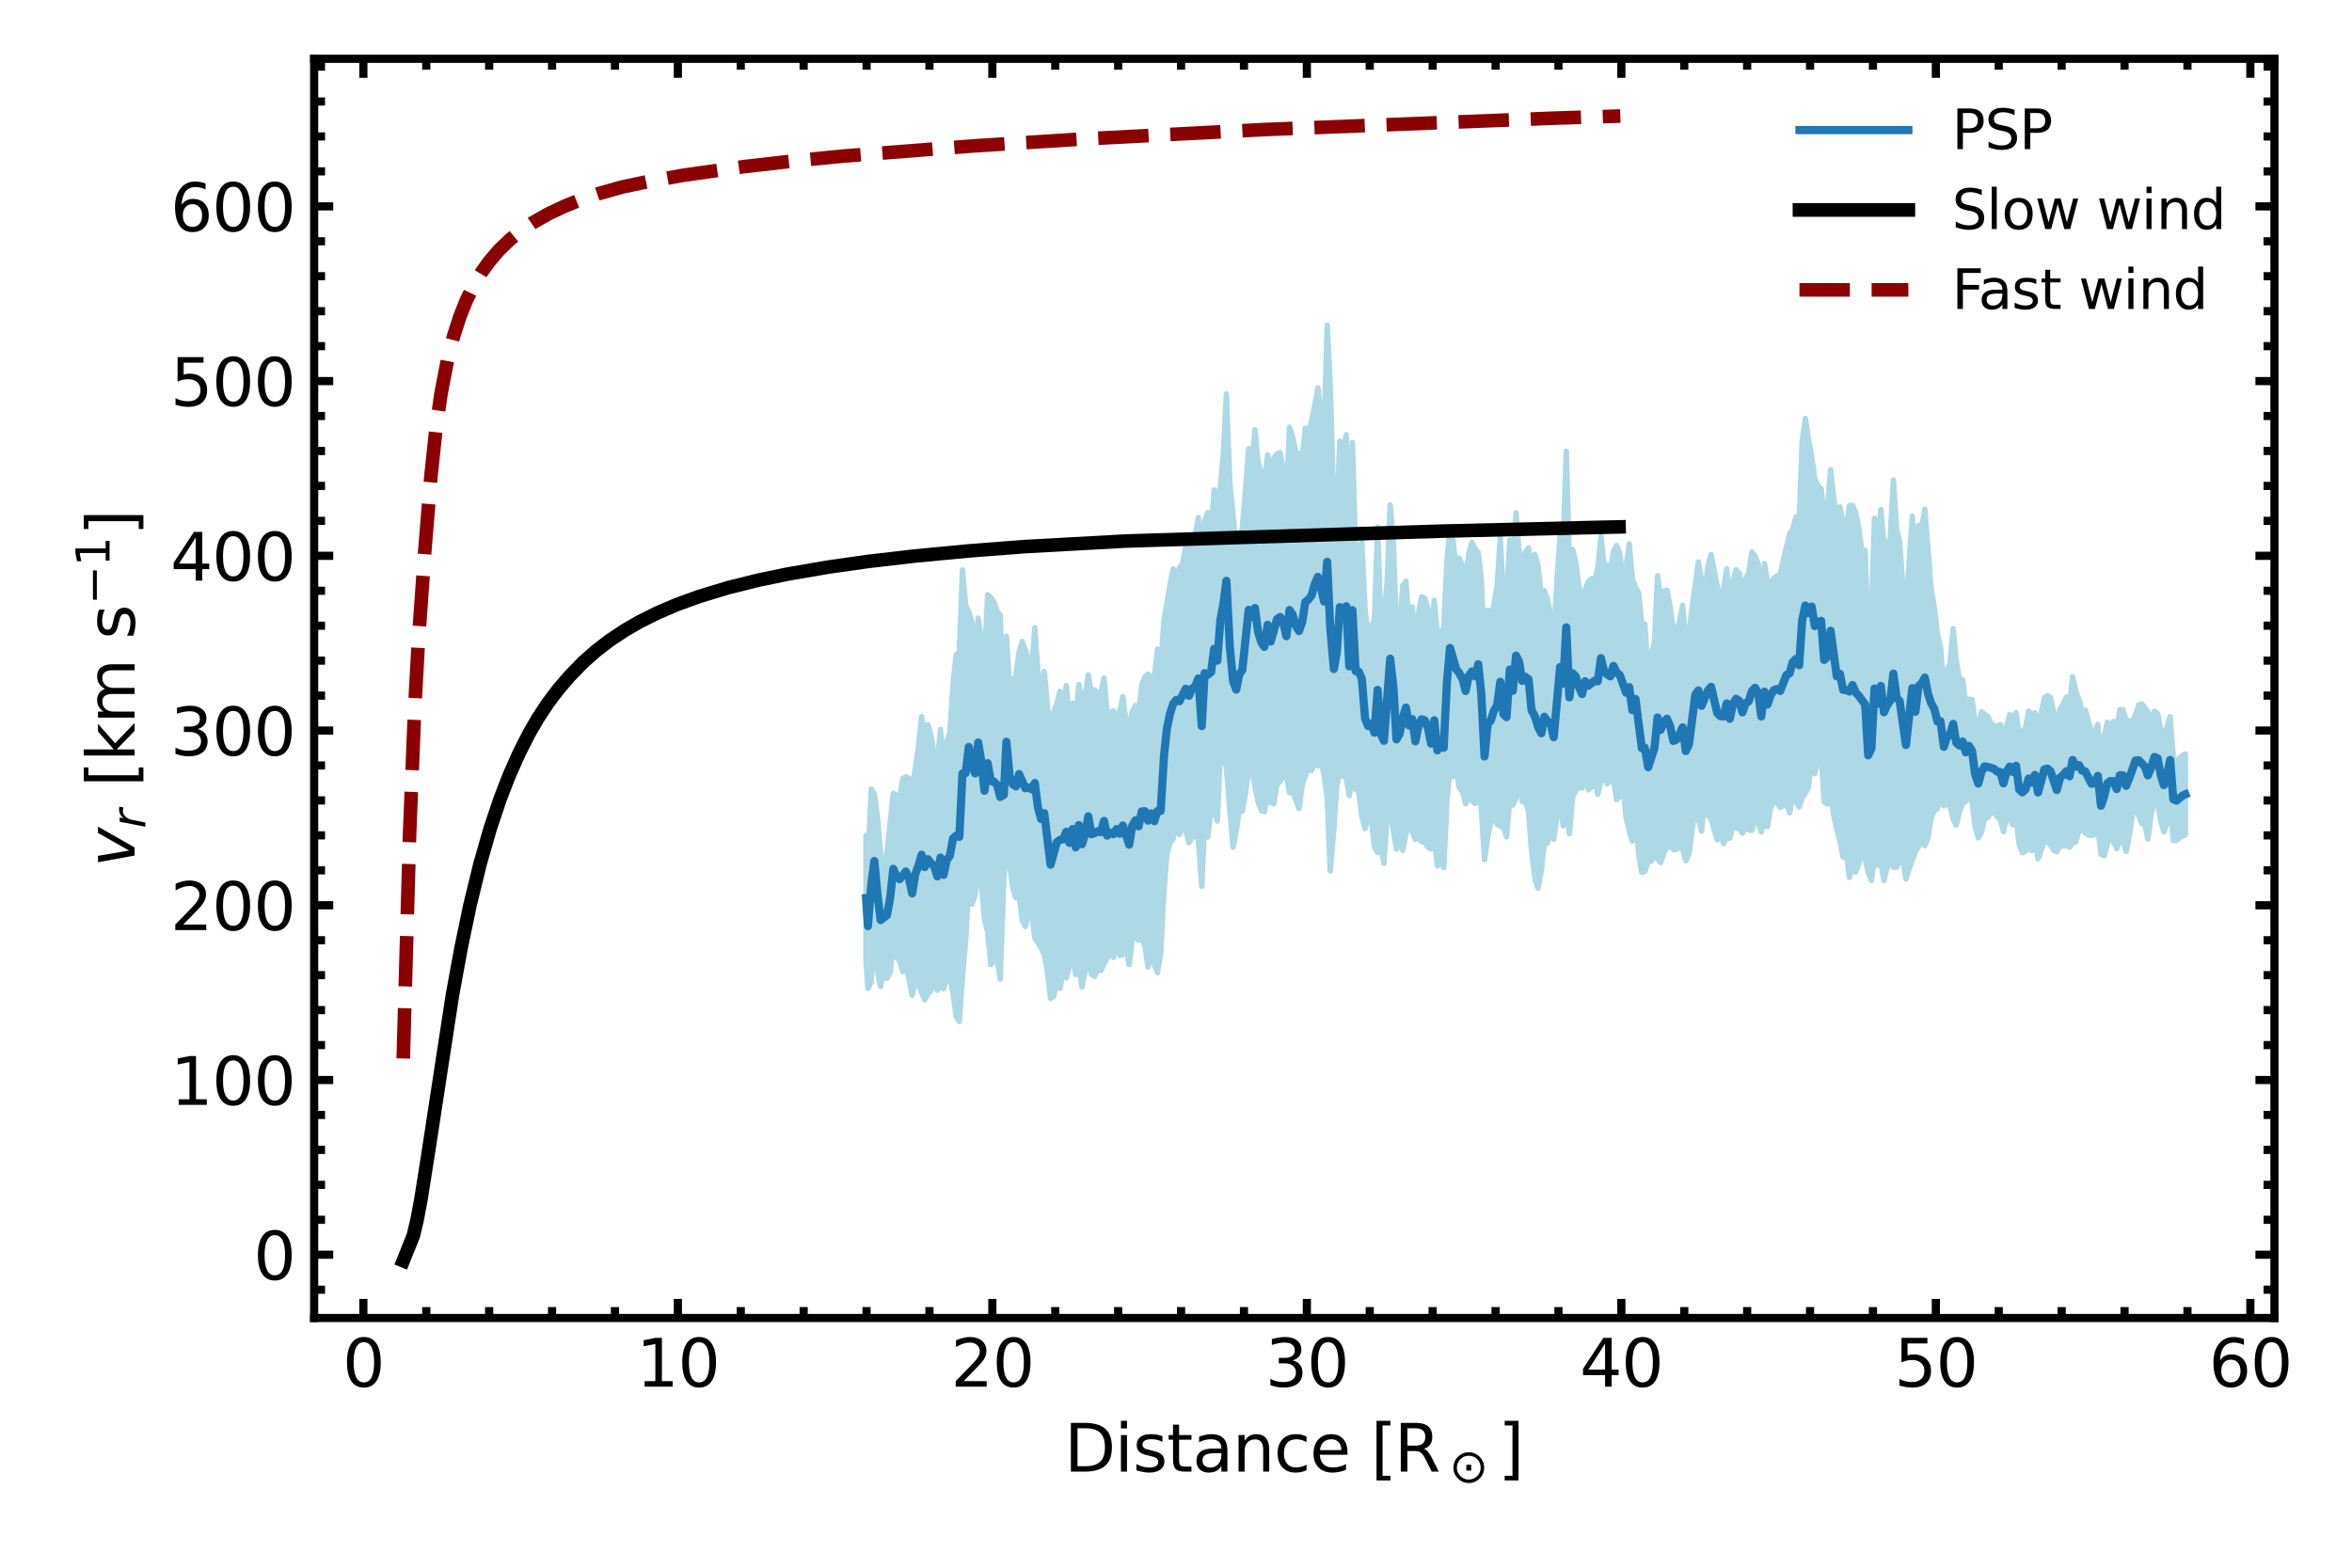 <?xml version="1.0" encoding="utf-8" standalone="no"?>
<!DOCTYPE svg PUBLIC "-//W3C//DTD SVG 1.1//EN"
  "http://www.w3.org/Graphics/SVG/1.1/DTD/svg11.dtd">
<svg xmlns:xlink="http://www.w3.org/1999/xlink" width="432pt" height="288pt" viewBox="0 0 432 288" xmlns="http://www.w3.org/2000/svg" version="1.1">
 <defs>
  <style type="text/css">*{stroke-linejoin: round; stroke-linecap: butt}</style>
 </defs>
 <g id="figure_1">
  <g id="patch_1">
   <path d="M 0 288 
L 432 288 
L 432 0 
L 0 0 
z
" style="fill: #ffffff"/>
  </g>
  <g id="axes_1">
   <g id="patch_2">
    <path d="M 57.702 242.124 
L 417.76 242.124 
L 417.76 10.8 
L 57.702 10.8 
z
" style="fill: #ffffff"/>
   </g>
   <g id="matplotlib.axis_1">
    <g id="xtick_1">
     <g id="line2d_1">
      <defs>
       <path id="m9b31984d24" d="M 0 0 
L 0 -3.5 
" style="stroke: #000000; stroke-width: 1.5"/>
      </defs>
      <g>
       <use xlink:href="#m9b31984d24" x="66.741" y="242.124" style="stroke: #000000; stroke-width: 1.5"/>
      </g>
     </g>
     <g id="line2d_2">
      <defs>
       <path id="m4f90741968" d="M 0 0 
L 0 3.5 
" style="stroke: #000000; stroke-width: 1.5"/>
      </defs>
      <g>
       <use xlink:href="#m4f90741968" x="66.741" y="10.8" style="stroke: #000000; stroke-width: 1.5"/>
      </g>
     </g>
     <g id="text_1">
      <!-- 0 -->
      <g transform="translate(62.924 254.742) scale(0.12 -0.12)">
       <defs>
        <path id="DejaVuSans-30" d="M 2034 4250 
Q 1547 4250 1301 3770 
Q 1056 3291 1056 2328 
Q 1056 1369 1301 889 
Q 1547 409 2034 409 
Q 2525 409 2770 889 
Q 3016 1369 3016 2328 
Q 3016 3291 2770 3770 
Q 2525 4250 2034 4250 
z
M 2034 4750 
Q 2819 4750 3233 4129 
Q 3647 3509 3647 2328 
Q 3647 1150 3233 529 
Q 2819 -91 2034 -91 
Q 1250 -91 836 529 
Q 422 1150 422 2328 
Q 422 3509 836 4129 
Q 1250 4750 2034 4750 
z
" transform="scale(0.016)"/>
       </defs>
       <use xlink:href="#DejaVuSans-30"/>
      </g>
     </g>
    </g>
    <g id="xtick_2">
     <g id="line2d_3">
      <g>
       <use xlink:href="#m9b31984d24" x="124.506" y="242.124" style="stroke: #000000; stroke-width: 1.5"/>
      </g>
     </g>
     <g id="line2d_4">
      <g>
       <use xlink:href="#m4f90741968" x="124.506" y="10.8" style="stroke: #000000; stroke-width: 1.5"/>
      </g>
     </g>
     <g id="text_2">
      <!-- 10 -->
      <g transform="translate(116.871 254.742) scale(0.12 -0.12)">
       <defs>
        <path id="DejaVuSans-31" d="M 794 531 
L 1825 531 
L 1825 4091 
L 703 3866 
L 703 4441 
L 1819 4666 
L 2450 4666 
L 2450 531 
L 3481 531 
L 3481 0 
L 794 0 
L 794 531 
z
" transform="scale(0.016)"/>
       </defs>
       <use xlink:href="#DejaVuSans-31"/>
       <use xlink:href="#DejaVuSans-30" x="63.623"/>
      </g>
     </g>
    </g>
    <g id="xtick_3">
     <g id="line2d_5">
      <g>
       <use xlink:href="#m9b31984d24" x="182.27" y="242.124" style="stroke: #000000; stroke-width: 1.5"/>
      </g>
     </g>
     <g id="line2d_6">
      <g>
       <use xlink:href="#m4f90741968" x="182.27" y="10.8" style="stroke: #000000; stroke-width: 1.5"/>
      </g>
     </g>
     <g id="text_3">
      <!-- 20 -->
      <g transform="translate(174.635 254.742) scale(0.12 -0.12)">
       <defs>
        <path id="DejaVuSans-32" d="M 1228 531 
L 3431 531 
L 3431 0 
L 469 0 
L 469 531 
Q 828 903 1448 1529 
Q 2069 2156 2228 2338 
Q 2531 2678 2651 2914 
Q 2772 3150 2772 3378 
Q 2772 3750 2511 3984 
Q 2250 4219 1831 4219 
Q 1534 4219 1204 4116 
Q 875 4013 500 3803 
L 500 4441 
Q 881 4594 1212 4672 
Q 1544 4750 1819 4750 
Q 2544 4750 2975 4387 
Q 3406 4025 3406 3419 
Q 3406 3131 3298 2873 
Q 3191 2616 2906 2266 
Q 2828 2175 2409 1742 
Q 1991 1309 1228 531 
z
" transform="scale(0.016)"/>
       </defs>
       <use xlink:href="#DejaVuSans-32"/>
       <use xlink:href="#DejaVuSans-30" x="63.623"/>
      </g>
     </g>
    </g>
    <g id="xtick_4">
     <g id="line2d_7">
      <g>
       <use xlink:href="#m9b31984d24" x="240.035" y="242.124" style="stroke: #000000; stroke-width: 1.5"/>
      </g>
     </g>
     <g id="line2d_8">
      <g>
       <use xlink:href="#m4f90741968" x="240.035" y="10.8" style="stroke: #000000; stroke-width: 1.5"/>
      </g>
     </g>
     <g id="text_4">
      <!-- 30 -->
      <g transform="translate(232.4 254.742) scale(0.12 -0.12)">
       <defs>
        <path id="DejaVuSans-33" d="M 2597 2516 
Q 3050 2419 3304 2112 
Q 3559 1806 3559 1356 
Q 3559 666 3084 287 
Q 2609 -91 1734 -91 
Q 1441 -91 1130 -33 
Q 819 25 488 141 
L 488 750 
Q 750 597 1062 519 
Q 1375 441 1716 441 
Q 2309 441 2620 675 
Q 2931 909 2931 1356 
Q 2931 1769 2642 2001 
Q 2353 2234 1838 2234 
L 1294 2234 
L 1294 2753 
L 1863 2753 
Q 2328 2753 2575 2939 
Q 2822 3125 2822 3475 
Q 2822 3834 2567 4026 
Q 2313 4219 1838 4219 
Q 1578 4219 1281 4162 
Q 984 4106 628 3988 
L 628 4550 
Q 988 4650 1302 4700 
Q 1616 4750 1894 4750 
Q 2613 4750 3031 4423 
Q 3450 4097 3450 3541 
Q 3450 3153 3228 2886 
Q 3006 2619 2597 2516 
z
" transform="scale(0.016)"/>
       </defs>
       <use xlink:href="#DejaVuSans-33"/>
       <use xlink:href="#DejaVuSans-30" x="63.623"/>
      </g>
     </g>
    </g>
    <g id="xtick_5">
     <g id="line2d_9">
      <g>
       <use xlink:href="#m9b31984d24" x="297.8" y="242.124" style="stroke: #000000; stroke-width: 1.5"/>
      </g>
     </g>
     <g id="line2d_10">
      <g>
       <use xlink:href="#m4f90741968" x="297.8" y="10.8" style="stroke: #000000; stroke-width: 1.5"/>
      </g>
     </g>
     <g id="text_5">
      <!-- 40 -->
      <g transform="translate(290.165 254.742) scale(0.12 -0.12)">
       <defs>
        <path id="DejaVuSans-34" d="M 2419 4116 
L 825 1625 
L 2419 1625 
L 2419 4116 
z
M 2253 4666 
L 3047 4666 
L 3047 1625 
L 3713 1625 
L 3713 1100 
L 3047 1100 
L 3047 0 
L 2419 0 
L 2419 1100 
L 313 1100 
L 313 1709 
L 2253 4666 
z
" transform="scale(0.016)"/>
       </defs>
       <use xlink:href="#DejaVuSans-34"/>
       <use xlink:href="#DejaVuSans-30" x="63.623"/>
      </g>
     </g>
    </g>
    <g id="xtick_6">
     <g id="line2d_11">
      <g>
       <use xlink:href="#m9b31984d24" x="355.564" y="242.124" style="stroke: #000000; stroke-width: 1.5"/>
      </g>
     </g>
     <g id="line2d_12">
      <g>
       <use xlink:href="#m4f90741968" x="355.564" y="10.8" style="stroke: #000000; stroke-width: 1.5"/>
      </g>
     </g>
     <g id="text_6">
      <!-- 50 -->
      <g transform="translate(347.929 254.742) scale(0.12 -0.12)">
       <defs>
        <path id="DejaVuSans-35" d="M 691 4666 
L 3169 4666 
L 3169 4134 
L 1269 4134 
L 1269 2991 
Q 1406 3038 1543 3061 
Q 1681 3084 1819 3084 
Q 2600 3084 3056 2656 
Q 3513 2228 3513 1497 
Q 3513 744 3044 326 
Q 2575 -91 1722 -91 
Q 1428 -91 1123 -41 
Q 819 9 494 109 
L 494 744 
Q 775 591 1075 516 
Q 1375 441 1709 441 
Q 2250 441 2565 725 
Q 2881 1009 2881 1497 
Q 2881 1984 2565 2268 
Q 2250 2553 1709 2553 
Q 1456 2553 1204 2497 
Q 953 2441 691 2322 
L 691 4666 
z
" transform="scale(0.016)"/>
       </defs>
       <use xlink:href="#DejaVuSans-35"/>
       <use xlink:href="#DejaVuSans-30" x="63.623"/>
      </g>
     </g>
    </g>
    <g id="xtick_7">
     <g id="line2d_13">
      <g>
       <use xlink:href="#m9b31984d24" x="413.329" y="242.124" style="stroke: #000000; stroke-width: 1.5"/>
      </g>
     </g>
     <g id="line2d_14">
      <g>
       <use xlink:href="#m4f90741968" x="413.329" y="10.8" style="stroke: #000000; stroke-width: 1.5"/>
      </g>
     </g>
     <g id="text_7">
      <!-- 60 -->
      <g transform="translate(405.694 254.742) scale(0.12 -0.12)">
       <defs>
        <path id="DejaVuSans-36" d="M 2113 2584 
Q 1688 2584 1439 2293 
Q 1191 2003 1191 1497 
Q 1191 994 1439 701 
Q 1688 409 2113 409 
Q 2538 409 2786 701 
Q 3034 994 3034 1497 
Q 3034 2003 2786 2293 
Q 2538 2584 2113 2584 
z
M 3366 4563 
L 3366 3988 
Q 3128 4100 2886 4159 
Q 2644 4219 2406 4219 
Q 1781 4219 1451 3797 
Q 1122 3375 1075 2522 
Q 1259 2794 1537 2939 
Q 1816 3084 2150 3084 
Q 2853 3084 3261 2657 
Q 3669 2231 3669 1497 
Q 3669 778 3244 343 
Q 2819 -91 2113 -91 
Q 1303 -91 875 529 
Q 447 1150 447 2328 
Q 447 3434 972 4092 
Q 1497 4750 2381 4750 
Q 2619 4750 2861 4703 
Q 3103 4656 3366 4563 
z
" transform="scale(0.016)"/>
       </defs>
       <use xlink:href="#DejaVuSans-36"/>
       <use xlink:href="#DejaVuSans-30" x="63.623"/>
      </g>
     </g>
    </g>
    <g id="xtick_8">
     <g id="line2d_15">
      <defs>
       <path id="m484b2b9a51" d="M 0 0 
L 0 -2 
" style="stroke: #000000; stroke-width: 1.5"/>
      </defs>
      <g>
       <use xlink:href="#m484b2b9a51" x="78.294" y="242.124" style="stroke: #000000; stroke-width: 1.5"/>
      </g>
     </g>
     <g id="line2d_16">
      <defs>
       <path id="m9ed31bc196" d="M 0 0 
L 0 2 
" style="stroke: #000000; stroke-width: 1.5"/>
      </defs>
      <g>
       <use xlink:href="#m9ed31bc196" x="78.294" y="10.8" style="stroke: #000000; stroke-width: 1.5"/>
      </g>
     </g>
    </g>
    <g id="xtick_9">
     <g id="line2d_17">
      <g>
       <use xlink:href="#m484b2b9a51" x="89.847" y="242.124" style="stroke: #000000; stroke-width: 1.5"/>
      </g>
     </g>
     <g id="line2d_18">
      <g>
       <use xlink:href="#m9ed31bc196" x="89.847" y="10.8" style="stroke: #000000; stroke-width: 1.5"/>
      </g>
     </g>
    </g>
    <g id="xtick_10">
     <g id="line2d_19">
      <g>
       <use xlink:href="#m484b2b9a51" x="101.4" y="242.124" style="stroke: #000000; stroke-width: 1.5"/>
      </g>
     </g>
     <g id="line2d_20">
      <g>
       <use xlink:href="#m9ed31bc196" x="101.4" y="10.8" style="stroke: #000000; stroke-width: 1.5"/>
      </g>
     </g>
    </g>
    <g id="xtick_11">
     <g id="line2d_21">
      <g>
       <use xlink:href="#m484b2b9a51" x="112.953" y="242.124" style="stroke: #000000; stroke-width: 1.5"/>
      </g>
     </g>
     <g id="line2d_22">
      <g>
       <use xlink:href="#m9ed31bc196" x="112.953" y="10.8" style="stroke: #000000; stroke-width: 1.5"/>
      </g>
     </g>
    </g>
    <g id="xtick_12">
     <g id="line2d_23">
      <g>
       <use xlink:href="#m484b2b9a51" x="136.059" y="242.124" style="stroke: #000000; stroke-width: 1.5"/>
      </g>
     </g>
     <g id="line2d_24">
      <g>
       <use xlink:href="#m9ed31bc196" x="136.059" y="10.8" style="stroke: #000000; stroke-width: 1.5"/>
      </g>
     </g>
    </g>
    <g id="xtick_13">
     <g id="line2d_25">
      <g>
       <use xlink:href="#m484b2b9a51" x="147.612" y="242.124" style="stroke: #000000; stroke-width: 1.5"/>
      </g>
     </g>
     <g id="line2d_26">
      <g>
       <use xlink:href="#m9ed31bc196" x="147.612" y="10.8" style="stroke: #000000; stroke-width: 1.5"/>
      </g>
     </g>
    </g>
    <g id="xtick_14">
     <g id="line2d_27">
      <g>
       <use xlink:href="#m484b2b9a51" x="159.165" y="242.124" style="stroke: #000000; stroke-width: 1.5"/>
      </g>
     </g>
     <g id="line2d_28">
      <g>
       <use xlink:href="#m9ed31bc196" x="159.165" y="10.8" style="stroke: #000000; stroke-width: 1.5"/>
      </g>
     </g>
    </g>
    <g id="xtick_15">
     <g id="line2d_29">
      <g>
       <use xlink:href="#m484b2b9a51" x="170.717" y="242.124" style="stroke: #000000; stroke-width: 1.5"/>
      </g>
     </g>
     <g id="line2d_30">
      <g>
       <use xlink:href="#m9ed31bc196" x="170.717" y="10.8" style="stroke: #000000; stroke-width: 1.5"/>
      </g>
     </g>
    </g>
    <g id="xtick_16">
     <g id="line2d_31">
      <g>
       <use xlink:href="#m484b2b9a51" x="193.823" y="242.124" style="stroke: #000000; stroke-width: 1.5"/>
      </g>
     </g>
     <g id="line2d_32">
      <g>
       <use xlink:href="#m9ed31bc196" x="193.823" y="10.8" style="stroke: #000000; stroke-width: 1.5"/>
      </g>
     </g>
    </g>
    <g id="xtick_17">
     <g id="line2d_33">
      <g>
       <use xlink:href="#m484b2b9a51" x="205.376" y="242.124" style="stroke: #000000; stroke-width: 1.5"/>
      </g>
     </g>
     <g id="line2d_34">
      <g>
       <use xlink:href="#m9ed31bc196" x="205.376" y="10.8" style="stroke: #000000; stroke-width: 1.5"/>
      </g>
     </g>
    </g>
    <g id="xtick_18">
     <g id="line2d_35">
      <g>
       <use xlink:href="#m484b2b9a51" x="216.929" y="242.124" style="stroke: #000000; stroke-width: 1.5"/>
      </g>
     </g>
     <g id="line2d_36">
      <g>
       <use xlink:href="#m9ed31bc196" x="216.929" y="10.8" style="stroke: #000000; stroke-width: 1.5"/>
      </g>
     </g>
    </g>
    <g id="xtick_19">
     <g id="line2d_37">
      <g>
       <use xlink:href="#m484b2b9a51" x="228.482" y="242.124" style="stroke: #000000; stroke-width: 1.5"/>
      </g>
     </g>
     <g id="line2d_38">
      <g>
       <use xlink:href="#m9ed31bc196" x="228.482" y="10.8" style="stroke: #000000; stroke-width: 1.5"/>
      </g>
     </g>
    </g>
    <g id="xtick_20">
     <g id="line2d_39">
      <g>
       <use xlink:href="#m484b2b9a51" x="251.588" y="242.124" style="stroke: #000000; stroke-width: 1.5"/>
      </g>
     </g>
     <g id="line2d_40">
      <g>
       <use xlink:href="#m9ed31bc196" x="251.588" y="10.8" style="stroke: #000000; stroke-width: 1.5"/>
      </g>
     </g>
    </g>
    <g id="xtick_21">
     <g id="line2d_41">
      <g>
       <use xlink:href="#m484b2b9a51" x="263.141" y="242.124" style="stroke: #000000; stroke-width: 1.5"/>
      </g>
     </g>
     <g id="line2d_42">
      <g>
       <use xlink:href="#m9ed31bc196" x="263.141" y="10.8" style="stroke: #000000; stroke-width: 1.5"/>
      </g>
     </g>
    </g>
    <g id="xtick_22">
     <g id="line2d_43">
      <g>
       <use xlink:href="#m484b2b9a51" x="274.694" y="242.124" style="stroke: #000000; stroke-width: 1.5"/>
      </g>
     </g>
     <g id="line2d_44">
      <g>
       <use xlink:href="#m9ed31bc196" x="274.694" y="10.8" style="stroke: #000000; stroke-width: 1.5"/>
      </g>
     </g>
    </g>
    <g id="xtick_23">
     <g id="line2d_45">
      <g>
       <use xlink:href="#m484b2b9a51" x="286.247" y="242.124" style="stroke: #000000; stroke-width: 1.5"/>
      </g>
     </g>
     <g id="line2d_46">
      <g>
       <use xlink:href="#m9ed31bc196" x="286.247" y="10.8" style="stroke: #000000; stroke-width: 1.5"/>
      </g>
     </g>
    </g>
    <g id="xtick_24">
     <g id="line2d_47">
      <g>
       <use xlink:href="#m484b2b9a51" x="309.353" y="242.124" style="stroke: #000000; stroke-width: 1.5"/>
      </g>
     </g>
     <g id="line2d_48">
      <g>
       <use xlink:href="#m9ed31bc196" x="309.353" y="10.8" style="stroke: #000000; stroke-width: 1.5"/>
      </g>
     </g>
    </g>
    <g id="xtick_25">
     <g id="line2d_49">
      <g>
       <use xlink:href="#m484b2b9a51" x="320.906" y="242.124" style="stroke: #000000; stroke-width: 1.5"/>
      </g>
     </g>
     <g id="line2d_50">
      <g>
       <use xlink:href="#m9ed31bc196" x="320.906" y="10.8" style="stroke: #000000; stroke-width: 1.5"/>
      </g>
     </g>
    </g>
    <g id="xtick_26">
     <g id="line2d_51">
      <g>
       <use xlink:href="#m484b2b9a51" x="332.459" y="242.124" style="stroke: #000000; stroke-width: 1.5"/>
      </g>
     </g>
     <g id="line2d_52">
      <g>
       <use xlink:href="#m9ed31bc196" x="332.459" y="10.8" style="stroke: #000000; stroke-width: 1.5"/>
      </g>
     </g>
    </g>
    <g id="xtick_27">
     <g id="line2d_53">
      <g>
       <use xlink:href="#m484b2b9a51" x="344.012" y="242.124" style="stroke: #000000; stroke-width: 1.5"/>
      </g>
     </g>
     <g id="line2d_54">
      <g>
       <use xlink:href="#m9ed31bc196" x="344.012" y="10.8" style="stroke: #000000; stroke-width: 1.5"/>
      </g>
     </g>
    </g>
    <g id="xtick_28">
     <g id="line2d_55">
      <g>
       <use xlink:href="#m484b2b9a51" x="367.117" y="242.124" style="stroke: #000000; stroke-width: 1.5"/>
      </g>
     </g>
     <g id="line2d_56">
      <g>
       <use xlink:href="#m9ed31bc196" x="367.117" y="10.8" style="stroke: #000000; stroke-width: 1.5"/>
      </g>
     </g>
    </g>
    <g id="xtick_29">
     <g id="line2d_57">
      <g>
       <use xlink:href="#m484b2b9a51" x="378.67" y="242.124" style="stroke: #000000; stroke-width: 1.5"/>
      </g>
     </g>
     <g id="line2d_58">
      <g>
       <use xlink:href="#m9ed31bc196" x="378.67" y="10.8" style="stroke: #000000; stroke-width: 1.5"/>
      </g>
     </g>
    </g>
    <g id="xtick_30">
     <g id="line2d_59">
      <g>
       <use xlink:href="#m484b2b9a51" x="390.223" y="242.124" style="stroke: #000000; stroke-width: 1.5"/>
      </g>
     </g>
     <g id="line2d_60">
      <g>
       <use xlink:href="#m9ed31bc196" x="390.223" y="10.8" style="stroke: #000000; stroke-width: 1.5"/>
      </g>
     </g>
    </g>
    <g id="xtick_31">
     <g id="line2d_61">
      <g>
       <use xlink:href="#m484b2b9a51" x="401.776" y="242.124" style="stroke: #000000; stroke-width: 1.5"/>
      </g>
     </g>
     <g id="line2d_62">
      <g>
       <use xlink:href="#m9ed31bc196" x="401.776" y="10.8" style="stroke: #000000; stroke-width: 1.5"/>
      </g>
     </g>
    </g>
    <g id="text_8">
     <!-- Distance [R$_\odot$] -->
     <g transform="translate(195.491 270.356) scale(0.12 -0.12)">
      <defs>
       <path id="DejaVuSans-44" d="M 1259 4147 
L 1259 519 
L 2022 519 
Q 2988 519 3436 956 
Q 3884 1394 3884 2338 
Q 3884 3275 3436 3711 
Q 2988 4147 2022 4147 
L 1259 4147 
z
M 628 4666 
L 1925 4666 
Q 3281 4666 3915 4102 
Q 4550 3538 4550 2338 
Q 4550 1131 3912 565 
Q 3275 0 1925 0 
L 628 0 
L 628 4666 
z
" transform="scale(0.016)"/>
       <path id="DejaVuSans-69" d="M 603 3500 
L 1178 3500 
L 1178 0 
L 603 0 
L 603 3500 
z
M 603 4863 
L 1178 4863 
L 1178 4134 
L 603 4134 
L 603 4863 
z
" transform="scale(0.016)"/>
       <path id="DejaVuSans-73" d="M 2834 3397 
L 2834 2853 
Q 2591 2978 2328 3040 
Q 2066 3103 1784 3103 
Q 1356 3103 1142 2972 
Q 928 2841 928 2578 
Q 928 2378 1081 2264 
Q 1234 2150 1697 2047 
L 1894 2003 
Q 2506 1872 2764 1633 
Q 3022 1394 3022 966 
Q 3022 478 2636 193 
Q 2250 -91 1575 -91 
Q 1294 -91 989 -36 
Q 684 19 347 128 
L 347 722 
Q 666 556 975 473 
Q 1284 391 1588 391 
Q 1994 391 2212 530 
Q 2431 669 2431 922 
Q 2431 1156 2273 1281 
Q 2116 1406 1581 1522 
L 1381 1569 
Q 847 1681 609 1914 
Q 372 2147 372 2553 
Q 372 3047 722 3315 
Q 1072 3584 1716 3584 
Q 2034 3584 2315 3537 
Q 2597 3491 2834 3397 
z
" transform="scale(0.016)"/>
       <path id="DejaVuSans-74" d="M 1172 4494 
L 1172 3500 
L 2356 3500 
L 2356 3053 
L 1172 3053 
L 1172 1153 
Q 1172 725 1289 603 
Q 1406 481 1766 481 
L 2356 481 
L 2356 0 
L 1766 0 
Q 1100 0 847 248 
Q 594 497 594 1153 
L 594 3053 
L 172 3053 
L 172 3500 
L 594 3500 
L 594 4494 
L 1172 4494 
z
" transform="scale(0.016)"/>
       <path id="DejaVuSans-61" d="M 2194 1759 
Q 1497 1759 1228 1600 
Q 959 1441 959 1056 
Q 959 750 1161 570 
Q 1363 391 1709 391 
Q 2188 391 2477 730 
Q 2766 1069 2766 1631 
L 2766 1759 
L 2194 1759 
z
M 3341 1997 
L 3341 0 
L 2766 0 
L 2766 531 
Q 2569 213 2275 61 
Q 1981 -91 1556 -91 
Q 1019 -91 701 211 
Q 384 513 384 1019 
Q 384 1609 779 1909 
Q 1175 2209 1959 2209 
L 2766 2209 
L 2766 2266 
Q 2766 2663 2505 2880 
Q 2244 3097 1772 3097 
Q 1472 3097 1187 3025 
Q 903 2953 641 2809 
L 641 3341 
Q 956 3463 1253 3523 
Q 1550 3584 1831 3584 
Q 2591 3584 2966 3190 
Q 3341 2797 3341 1997 
z
" transform="scale(0.016)"/>
       <path id="DejaVuSans-6e" d="M 3513 2113 
L 3513 0 
L 2938 0 
L 2938 2094 
Q 2938 2591 2744 2837 
Q 2550 3084 2163 3084 
Q 1697 3084 1428 2787 
Q 1159 2491 1159 1978 
L 1159 0 
L 581 0 
L 581 3500 
L 1159 3500 
L 1159 2956 
Q 1366 3272 1645 3428 
Q 1925 3584 2291 3584 
Q 2894 3584 3203 3211 
Q 3513 2838 3513 2113 
z
" transform="scale(0.016)"/>
       <path id="DejaVuSans-63" d="M 3122 3366 
L 3122 2828 
Q 2878 2963 2633 3030 
Q 2388 3097 2138 3097 
Q 1578 3097 1268 2742 
Q 959 2388 959 1747 
Q 959 1106 1268 751 
Q 1578 397 2138 397 
Q 2388 397 2633 464 
Q 2878 531 3122 666 
L 3122 134 
Q 2881 22 2623 -34 
Q 2366 -91 2075 -91 
Q 1284 -91 818 406 
Q 353 903 353 1747 
Q 353 2603 823 3093 
Q 1294 3584 2113 3584 
Q 2378 3584 2631 3529 
Q 2884 3475 3122 3366 
z
" transform="scale(0.016)"/>
       <path id="DejaVuSans-65" d="M 3597 1894 
L 3597 1613 
L 953 1613 
Q 991 1019 1311 708 
Q 1631 397 2203 397 
Q 2534 397 2845 478 
Q 3156 559 3463 722 
L 3463 178 
Q 3153 47 2828 -22 
Q 2503 -91 2169 -91 
Q 1331 -91 842 396 
Q 353 884 353 1716 
Q 353 2575 817 3079 
Q 1281 3584 2069 3584 
Q 2775 3584 3186 3129 
Q 3597 2675 3597 1894 
z
M 3022 2063 
Q 3016 2534 2758 2815 
Q 2500 3097 2075 3097 
Q 1594 3097 1305 2825 
Q 1016 2553 972 2059 
L 3022 2063 
z
" transform="scale(0.016)"/>
       <path id="DejaVuSans-20" transform="scale(0.016)"/>
       <path id="DejaVuSans-5b" d="M 550 4863 
L 1875 4863 
L 1875 4416 
L 1125 4416 
L 1125 -397 
L 1875 -397 
L 1875 -844 
L 550 -844 
L 550 4863 
z
" transform="scale(0.016)"/>
       <path id="DejaVuSans-52" d="M 2841 2188 
Q 3044 2119 3236 1894 
Q 3428 1669 3622 1275 
L 4263 0 
L 3584 0 
L 2988 1197 
Q 2756 1666 2539 1819 
Q 2322 1972 1947 1972 
L 1259 1972 
L 1259 0 
L 628 0 
L 628 4666 
L 2053 4666 
Q 2853 4666 3247 4331 
Q 3641 3997 3641 3322 
Q 3641 2881 3436 2590 
Q 3231 2300 2841 2188 
z
M 1259 4147 
L 1259 2491 
L 2053 2491 
Q 2509 2491 2742 2702 
Q 2975 2913 2975 3322 
Q 2975 3731 2742 3939 
Q 2509 4147 2053 4147 
L 1259 4147 
z
" transform="scale(0.016)"/>
       <path id="DejaVuSans-2299" d="M 2350 2403 
L 3013 2403 
L 3013 1609 
L 2350 1609 
L 2350 2403 
z
M 3306 3522 
Q 3016 3644 2681 3644 
Q 2347 3644 2056 3522 
Q 1769 3400 1531 3163 
Q 1291 2922 1172 2634 
Q 1053 2347 1053 2006 
Q 1053 1675 1172 1387 
Q 1291 1100 1531 859 
Q 1769 622 2056 500 
Q 2347 378 2681 378 
Q 3016 378 3306 500 
Q 3594 622 3831 859 
Q 4072 1100 4190 1387 
Q 4309 1675 4309 2006 
Q 4309 2347 4190 2634 
Q 4072 2922 3831 3163 
Q 3594 3400 3306 3522 
z
M 1878 3956 
Q 2250 4113 2681 4113 
Q 3113 4113 3484 3956 
Q 3856 3800 4163 3494 
Q 4472 3184 4625 2813 
Q 4778 2444 4778 2006 
Q 4778 1578 4625 1206 
Q 4472 838 4163 528 
Q 3856 222 3484 65 
Q 3113 -91 2681 -91 
Q 2250 -91 1878 65 
Q 1506 222 1200 528 
Q 891 838 738 1206 
Q 584 1578 584 2006 
Q 584 2444 738 2813 
Q 891 3184 1200 3494 
Q 1506 3800 1878 3956 
z
" transform="scale(0.016)"/>
       <path id="DejaVuSans-5d" d="M 1947 4863 
L 1947 -844 
L 622 -844 
L 622 -397 
L 1369 -397 
L 1369 4416 
L 622 4416 
L 622 4863 
L 1947 4863 
z
" transform="scale(0.016)"/>
      </defs>
      <use xlink:href="#DejaVuSans-44" transform="translate(0 0.016)"/>
      <use xlink:href="#DejaVuSans-69" transform="translate(77.002 0.016)"/>
      <use xlink:href="#DejaVuSans-73" transform="translate(104.785 0.016)"/>
      <use xlink:href="#DejaVuSans-74" transform="translate(156.885 0.016)"/>
      <use xlink:href="#DejaVuSans-61" transform="translate(196.094 0.016)"/>
      <use xlink:href="#DejaVuSans-6e" transform="translate(257.373 0.016)"/>
      <use xlink:href="#DejaVuSans-63" transform="translate(320.752 0.016)"/>
      <use xlink:href="#DejaVuSans-65" transform="translate(375.732 0.016)"/>
      <use xlink:href="#DejaVuSans-20" transform="translate(437.256 0.016)"/>
      <use xlink:href="#DejaVuSans-5b" transform="translate(469.043 0.016)"/>
      <use xlink:href="#DejaVuSans-52" transform="translate(504.932 0.016)"/>
      <use xlink:href="#DejaVuSans-2299" transform="translate(589.009 -16.391) scale(0.7)"/>
      <use xlink:href="#DejaVuSans-5d" transform="translate(664.033 0.016)"/>
     </g>
    </g>
   </g>
   <g id="matplotlib.axis_2">
    <g id="ytick_1">
     <g id="line2d_63">
      <defs>
       <path id="m0a1dad28d3" d="M 0 0 
L 3.5 0 
" style="stroke: #000000; stroke-width: 1.5"/>
      </defs>
      <g>
       <use xlink:href="#m0a1dad28d3" x="57.702" y="230.508" style="stroke: #000000; stroke-width: 1.5"/>
      </g>
     </g>
     <g id="line2d_64">
      <defs>
       <path id="m71ff772c30" d="M 0 0 
L -3.5 0 
" style="stroke: #000000; stroke-width: 1.5"/>
      </defs>
      <g>
       <use xlink:href="#m71ff772c30" x="417.76" y="230.508" style="stroke: #000000; stroke-width: 1.5"/>
      </g>
     </g>
     <g id="text_9">
      <!-- 0 -->
      <g transform="translate(46.567 235.067) scale(0.12 -0.12)">
       <use xlink:href="#DejaVuSans-30"/>
      </g>
     </g>
    </g>
    <g id="ytick_2">
     <g id="line2d_65">
      <g>
       <use xlink:href="#m0a1dad28d3" x="57.702" y="198.408" style="stroke: #000000; stroke-width: 1.5"/>
      </g>
     </g>
     <g id="line2d_66">
      <g>
       <use xlink:href="#m71ff772c30" x="417.76" y="198.408" style="stroke: #000000; stroke-width: 1.5"/>
      </g>
     </g>
     <g id="text_10">
      <!-- 100 -->
      <g transform="translate(31.297 202.967) scale(0.12 -0.12)">
       <use xlink:href="#DejaVuSans-31"/>
       <use xlink:href="#DejaVuSans-30" x="63.623"/>
       <use xlink:href="#DejaVuSans-30" x="127.246"/>
      </g>
     </g>
    </g>
    <g id="ytick_3">
     <g id="line2d_67">
      <g>
       <use xlink:href="#m0a1dad28d3" x="57.702" y="166.308" style="stroke: #000000; stroke-width: 1.5"/>
      </g>
     </g>
     <g id="line2d_68">
      <g>
       <use xlink:href="#m71ff772c30" x="417.76" y="166.308" style="stroke: #000000; stroke-width: 1.5"/>
      </g>
     </g>
     <g id="text_11">
      <!-- 200 -->
      <g transform="translate(31.297 170.867) scale(0.12 -0.12)">
       <use xlink:href="#DejaVuSans-32"/>
       <use xlink:href="#DejaVuSans-30" x="63.623"/>
       <use xlink:href="#DejaVuSans-30" x="127.246"/>
      </g>
     </g>
    </g>
    <g id="ytick_4">
     <g id="line2d_69">
      <g>
       <use xlink:href="#m0a1dad28d3" x="57.702" y="134.208" style="stroke: #000000; stroke-width: 1.5"/>
      </g>
     </g>
     <g id="line2d_70">
      <g>
       <use xlink:href="#m71ff772c30" x="417.76" y="134.208" style="stroke: #000000; stroke-width: 1.5"/>
      </g>
     </g>
     <g id="text_12">
      <!-- 300 -->
      <g transform="translate(31.297 138.767) scale(0.12 -0.12)">
       <use xlink:href="#DejaVuSans-33"/>
       <use xlink:href="#DejaVuSans-30" x="63.623"/>
       <use xlink:href="#DejaVuSans-30" x="127.246"/>
      </g>
     </g>
    </g>
    <g id="ytick_5">
     <g id="line2d_71">
      <g>
       <use xlink:href="#m0a1dad28d3" x="57.702" y="102.108" style="stroke: #000000; stroke-width: 1.5"/>
      </g>
     </g>
     <g id="line2d_72">
      <g>
       <use xlink:href="#m71ff772c30" x="417.76" y="102.108" style="stroke: #000000; stroke-width: 1.5"/>
      </g>
     </g>
     <g id="text_13">
      <!-- 400 -->
      <g transform="translate(31.297 106.667) scale(0.12 -0.12)">
       <use xlink:href="#DejaVuSans-34"/>
       <use xlink:href="#DejaVuSans-30" x="63.623"/>
       <use xlink:href="#DejaVuSans-30" x="127.246"/>
      </g>
     </g>
    </g>
    <g id="ytick_6">
     <g id="line2d_73">
      <g>
       <use xlink:href="#m0a1dad28d3" x="57.702" y="70.008" style="stroke: #000000; stroke-width: 1.5"/>
      </g>
     </g>
     <g id="line2d_74">
      <g>
       <use xlink:href="#m71ff772c30" x="417.76" y="70.008" style="stroke: #000000; stroke-width: 1.5"/>
      </g>
     </g>
     <g id="text_14">
      <!-- 500 -->
      <g transform="translate(31.297 74.567) scale(0.12 -0.12)">
       <use xlink:href="#DejaVuSans-35"/>
       <use xlink:href="#DejaVuSans-30" x="63.623"/>
       <use xlink:href="#DejaVuSans-30" x="127.246"/>
      </g>
     </g>
    </g>
    <g id="ytick_7">
     <g id="line2d_75">
      <g>
       <use xlink:href="#m0a1dad28d3" x="57.702" y="37.908" style="stroke: #000000; stroke-width: 1.5"/>
      </g>
     </g>
     <g id="line2d_76">
      <g>
       <use xlink:href="#m71ff772c30" x="417.76" y="37.908" style="stroke: #000000; stroke-width: 1.5"/>
      </g>
     </g>
     <g id="text_15">
      <!-- 600 -->
      <g transform="translate(31.297 42.467) scale(0.12 -0.12)">
       <use xlink:href="#DejaVuSans-36"/>
       <use xlink:href="#DejaVuSans-30" x="63.623"/>
       <use xlink:href="#DejaVuSans-30" x="127.246"/>
      </g>
     </g>
    </g>
    <g id="ytick_8">
     <g id="line2d_77">
      <defs>
       <path id="m00e85cdb37" d="M 0 0 
L 2 0 
" style="stroke: #000000; stroke-width: 1.5"/>
      </defs>
      <g>
       <use xlink:href="#m00e85cdb37" x="57.702" y="236.928" style="stroke: #000000; stroke-width: 1.5"/>
      </g>
     </g>
     <g id="line2d_78">
      <defs>
       <path id="m208cb7e9f9" d="M 0 0 
L -2 0 
" style="stroke: #000000; stroke-width: 1.5"/>
      </defs>
      <g>
       <use xlink:href="#m208cb7e9f9" x="417.76" y="236.928" style="stroke: #000000; stroke-width: 1.5"/>
      </g>
     </g>
    </g>
    <g id="ytick_9">
     <g id="line2d_79">
      <g>
       <use xlink:href="#m00e85cdb37" x="57.702" y="224.088" style="stroke: #000000; stroke-width: 1.5"/>
      </g>
     </g>
     <g id="line2d_80">
      <g>
       <use xlink:href="#m208cb7e9f9" x="417.76" y="224.088" style="stroke: #000000; stroke-width: 1.5"/>
      </g>
     </g>
    </g>
    <g id="ytick_10">
     <g id="line2d_81">
      <g>
       <use xlink:href="#m00e85cdb37" x="57.702" y="217.668" style="stroke: #000000; stroke-width: 1.5"/>
      </g>
     </g>
     <g id="line2d_82">
      <g>
       <use xlink:href="#m208cb7e9f9" x="417.76" y="217.668" style="stroke: #000000; stroke-width: 1.5"/>
      </g>
     </g>
    </g>
    <g id="ytick_11">
     <g id="line2d_83">
      <g>
       <use xlink:href="#m00e85cdb37" x="57.702" y="211.248" style="stroke: #000000; stroke-width: 1.5"/>
      </g>
     </g>
     <g id="line2d_84">
      <g>
       <use xlink:href="#m208cb7e9f9" x="417.76" y="211.248" style="stroke: #000000; stroke-width: 1.5"/>
      </g>
     </g>
    </g>
    <g id="ytick_12">
     <g id="line2d_85">
      <g>
       <use xlink:href="#m00e85cdb37" x="57.702" y="204.828" style="stroke: #000000; stroke-width: 1.5"/>
      </g>
     </g>
     <g id="line2d_86">
      <g>
       <use xlink:href="#m208cb7e9f9" x="417.76" y="204.828" style="stroke: #000000; stroke-width: 1.5"/>
      </g>
     </g>
    </g>
    <g id="ytick_13">
     <g id="line2d_87">
      <g>
       <use xlink:href="#m00e85cdb37" x="57.702" y="191.988" style="stroke: #000000; stroke-width: 1.5"/>
      </g>
     </g>
     <g id="line2d_88">
      <g>
       <use xlink:href="#m208cb7e9f9" x="417.76" y="191.988" style="stroke: #000000; stroke-width: 1.5"/>
      </g>
     </g>
    </g>
    <g id="ytick_14">
     <g id="line2d_89">
      <g>
       <use xlink:href="#m00e85cdb37" x="57.702" y="185.568" style="stroke: #000000; stroke-width: 1.5"/>
      </g>
     </g>
     <g id="line2d_90">
      <g>
       <use xlink:href="#m208cb7e9f9" x="417.76" y="185.568" style="stroke: #000000; stroke-width: 1.5"/>
      </g>
     </g>
    </g>
    <g id="ytick_15">
     <g id="line2d_91">
      <g>
       <use xlink:href="#m00e85cdb37" x="57.702" y="179.148" style="stroke: #000000; stroke-width: 1.5"/>
      </g>
     </g>
     <g id="line2d_92">
      <g>
       <use xlink:href="#m208cb7e9f9" x="417.76" y="179.148" style="stroke: #000000; stroke-width: 1.5"/>
      </g>
     </g>
    </g>
    <g id="ytick_16">
     <g id="line2d_93">
      <g>
       <use xlink:href="#m00e85cdb37" x="57.702" y="172.728" style="stroke: #000000; stroke-width: 1.5"/>
      </g>
     </g>
     <g id="line2d_94">
      <g>
       <use xlink:href="#m208cb7e9f9" x="417.76" y="172.728" style="stroke: #000000; stroke-width: 1.5"/>
      </g>
     </g>
    </g>
    <g id="ytick_17">
     <g id="line2d_95">
      <g>
       <use xlink:href="#m00e85cdb37" x="57.702" y="159.888" style="stroke: #000000; stroke-width: 1.5"/>
      </g>
     </g>
     <g id="line2d_96">
      <g>
       <use xlink:href="#m208cb7e9f9" x="417.76" y="159.888" style="stroke: #000000; stroke-width: 1.5"/>
      </g>
     </g>
    </g>
    <g id="ytick_18">
     <g id="line2d_97">
      <g>
       <use xlink:href="#m00e85cdb37" x="57.702" y="153.468" style="stroke: #000000; stroke-width: 1.5"/>
      </g>
     </g>
     <g id="line2d_98">
      <g>
       <use xlink:href="#m208cb7e9f9" x="417.76" y="153.468" style="stroke: #000000; stroke-width: 1.5"/>
      </g>
     </g>
    </g>
    <g id="ytick_19">
     <g id="line2d_99">
      <g>
       <use xlink:href="#m00e85cdb37" x="57.702" y="147.048" style="stroke: #000000; stroke-width: 1.5"/>
      </g>
     </g>
     <g id="line2d_100">
      <g>
       <use xlink:href="#m208cb7e9f9" x="417.76" y="147.048" style="stroke: #000000; stroke-width: 1.5"/>
      </g>
     </g>
    </g>
    <g id="ytick_20">
     <g id="line2d_101">
      <g>
       <use xlink:href="#m00e85cdb37" x="57.702" y="140.628" style="stroke: #000000; stroke-width: 1.5"/>
      </g>
     </g>
     <g id="line2d_102">
      <g>
       <use xlink:href="#m208cb7e9f9" x="417.76" y="140.628" style="stroke: #000000; stroke-width: 1.5"/>
      </g>
     </g>
    </g>
    <g id="ytick_21">
     <g id="line2d_103">
      <g>
       <use xlink:href="#m00e85cdb37" x="57.702" y="127.788" style="stroke: #000000; stroke-width: 1.5"/>
      </g>
     </g>
     <g id="line2d_104">
      <g>
       <use xlink:href="#m208cb7e9f9" x="417.76" y="127.788" style="stroke: #000000; stroke-width: 1.5"/>
      </g>
     </g>
    </g>
    <g id="ytick_22">
     <g id="line2d_105">
      <g>
       <use xlink:href="#m00e85cdb37" x="57.702" y="121.368" style="stroke: #000000; stroke-width: 1.5"/>
      </g>
     </g>
     <g id="line2d_106">
      <g>
       <use xlink:href="#m208cb7e9f9" x="417.76" y="121.368" style="stroke: #000000; stroke-width: 1.5"/>
      </g>
     </g>
    </g>
    <g id="ytick_23">
     <g id="line2d_107">
      <g>
       <use xlink:href="#m00e85cdb37" x="57.702" y="114.948" style="stroke: #000000; stroke-width: 1.5"/>
      </g>
     </g>
     <g id="line2d_108">
      <g>
       <use xlink:href="#m208cb7e9f9" x="417.76" y="114.948" style="stroke: #000000; stroke-width: 1.5"/>
      </g>
     </g>
    </g>
    <g id="ytick_24">
     <g id="line2d_109">
      <g>
       <use xlink:href="#m00e85cdb37" x="57.702" y="108.528" style="stroke: #000000; stroke-width: 1.5"/>
      </g>
     </g>
     <g id="line2d_110">
      <g>
       <use xlink:href="#m208cb7e9f9" x="417.76" y="108.528" style="stroke: #000000; stroke-width: 1.5"/>
      </g>
     </g>
    </g>
    <g id="ytick_25">
     <g id="line2d_111">
      <g>
       <use xlink:href="#m00e85cdb37" x="57.702" y="95.688" style="stroke: #000000; stroke-width: 1.5"/>
      </g>
     </g>
     <g id="line2d_112">
      <g>
       <use xlink:href="#m208cb7e9f9" x="417.76" y="95.688" style="stroke: #000000; stroke-width: 1.5"/>
      </g>
     </g>
    </g>
    <g id="ytick_26">
     <g id="line2d_113">
      <g>
       <use xlink:href="#m00e85cdb37" x="57.702" y="89.268" style="stroke: #000000; stroke-width: 1.5"/>
      </g>
     </g>
     <g id="line2d_114">
      <g>
       <use xlink:href="#m208cb7e9f9" x="417.76" y="89.268" style="stroke: #000000; stroke-width: 1.5"/>
      </g>
     </g>
    </g>
    <g id="ytick_27">
     <g id="line2d_115">
      <g>
       <use xlink:href="#m00e85cdb37" x="57.702" y="82.848" style="stroke: #000000; stroke-width: 1.5"/>
      </g>
     </g>
     <g id="line2d_116">
      <g>
       <use xlink:href="#m208cb7e9f9" x="417.76" y="82.848" style="stroke: #000000; stroke-width: 1.5"/>
      </g>
     </g>
    </g>
    <g id="ytick_28">
     <g id="line2d_117">
      <g>
       <use xlink:href="#m00e85cdb37" x="57.702" y="76.428" style="stroke: #000000; stroke-width: 1.5"/>
      </g>
     </g>
     <g id="line2d_118">
      <g>
       <use xlink:href="#m208cb7e9f9" x="417.76" y="76.428" style="stroke: #000000; stroke-width: 1.5"/>
      </g>
     </g>
    </g>
    <g id="ytick_29">
     <g id="line2d_119">
      <g>
       <use xlink:href="#m00e85cdb37" x="57.702" y="63.588" style="stroke: #000000; stroke-width: 1.5"/>
      </g>
     </g>
     <g id="line2d_120">
      <g>
       <use xlink:href="#m208cb7e9f9" x="417.76" y="63.588" style="stroke: #000000; stroke-width: 1.5"/>
      </g>
     </g>
    </g>
    <g id="ytick_30">
     <g id="line2d_121">
      <g>
       <use xlink:href="#m00e85cdb37" x="57.702" y="57.168" style="stroke: #000000; stroke-width: 1.5"/>
      </g>
     </g>
     <g id="line2d_122">
      <g>
       <use xlink:href="#m208cb7e9f9" x="417.76" y="57.168" style="stroke: #000000; stroke-width: 1.5"/>
      </g>
     </g>
    </g>
    <g id="ytick_31">
     <g id="line2d_123">
      <g>
       <use xlink:href="#m00e85cdb37" x="57.702" y="50.748" style="stroke: #000000; stroke-width: 1.5"/>
      </g>
     </g>
     <g id="line2d_124">
      <g>
       <use xlink:href="#m208cb7e9f9" x="417.76" y="50.748" style="stroke: #000000; stroke-width: 1.5"/>
      </g>
     </g>
    </g>
    <g id="ytick_32">
     <g id="line2d_125">
      <g>
       <use xlink:href="#m00e85cdb37" x="57.702" y="44.328" style="stroke: #000000; stroke-width: 1.5"/>
      </g>
     </g>
     <g id="line2d_126">
      <g>
       <use xlink:href="#m208cb7e9f9" x="417.76" y="44.328" style="stroke: #000000; stroke-width: 1.5"/>
      </g>
     </g>
    </g>
    <g id="ytick_33">
     <g id="line2d_127">
      <g>
       <use xlink:href="#m00e85cdb37" x="57.702" y="31.488" style="stroke: #000000; stroke-width: 1.5"/>
      </g>
     </g>
     <g id="line2d_128">
      <g>
       <use xlink:href="#m208cb7e9f9" x="417.76" y="31.488" style="stroke: #000000; stroke-width: 1.5"/>
      </g>
     </g>
    </g>
    <g id="ytick_34">
     <g id="line2d_129">
      <g>
       <use xlink:href="#m00e85cdb37" x="57.702" y="25.068" style="stroke: #000000; stroke-width: 1.5"/>
      </g>
     </g>
     <g id="line2d_130">
      <g>
       <use xlink:href="#m208cb7e9f9" x="417.76" y="25.068" style="stroke: #000000; stroke-width: 1.5"/>
      </g>
     </g>
    </g>
    <g id="ytick_35">
     <g id="line2d_131">
      <g>
       <use xlink:href="#m00e85cdb37" x="57.702" y="18.648" style="stroke: #000000; stroke-width: 1.5"/>
      </g>
     </g>
     <g id="line2d_132">
      <g>
       <use xlink:href="#m208cb7e9f9" x="417.76" y="18.648" style="stroke: #000000; stroke-width: 1.5"/>
      </g>
     </g>
    </g>
    <g id="ytick_36">
     <g id="line2d_133">
      <g>
       <use xlink:href="#m00e85cdb37" x="57.702" y="12.228" style="stroke: #000000; stroke-width: 1.5"/>
      </g>
     </g>
     <g id="line2d_134">
      <g>
       <use xlink:href="#m208cb7e9f9" x="417.76" y="12.228" style="stroke: #000000; stroke-width: 1.5"/>
      </g>
     </g>
    </g>
    <g id="text_16">
     <!-- $v_r$ [km s$^{-1}$] -->
     <g transform="translate(24.801 159.282) rotate(-90) scale(0.12 -0.12)">
      <defs>
       <path id="DejaVuSans-Oblique-76" d="M 459 3500 
L 1069 3500 
L 1581 525 
L 3256 3500 
L 3866 3500 
L 1875 0 
L 1100 0 
L 459 3500 
z
" transform="scale(0.016)"/>
       <path id="DejaVuSans-Oblique-72" d="M 2853 2969 
Q 2766 3016 2653 3041 
Q 2541 3066 2413 3066 
Q 1953 3066 1609 2717 
Q 1266 2369 1153 1784 
L 800 0 
L 225 0 
L 909 3500 
L 1484 3500 
L 1375 2956 
Q 1603 3259 1920 3421 
Q 2238 3584 2597 3584 
Q 2691 3584 2781 3573 
Q 2872 3563 2963 3538 
L 2853 2969 
z
" transform="scale(0.016)"/>
       <path id="DejaVuSans-6b" d="M 581 4863 
L 1159 4863 
L 1159 1991 
L 2875 3500 
L 3609 3500 
L 1753 1863 
L 3688 0 
L 2938 0 
L 1159 1709 
L 1159 0 
L 581 0 
L 581 4863 
z
" transform="scale(0.016)"/>
       <path id="DejaVuSans-6d" d="M 3328 2828 
Q 3544 3216 3844 3400 
Q 4144 3584 4550 3584 
Q 5097 3584 5394 3201 
Q 5691 2819 5691 2113 
L 5691 0 
L 5113 0 
L 5113 2094 
Q 5113 2597 4934 2840 
Q 4756 3084 4391 3084 
Q 3944 3084 3684 2787 
Q 3425 2491 3425 1978 
L 3425 0 
L 2847 0 
L 2847 2094 
Q 2847 2600 2669 2842 
Q 2491 3084 2119 3084 
Q 1678 3084 1418 2786 
Q 1159 2488 1159 1978 
L 1159 0 
L 581 0 
L 581 3500 
L 1159 3500 
L 1159 2956 
Q 1356 3278 1631 3431 
Q 1906 3584 2284 3584 
Q 2666 3584 2933 3390 
Q 3200 3197 3328 2828 
z
" transform="scale(0.016)"/>
       <path id="DejaVuSans-2212" d="M 678 2272 
L 4684 2272 
L 4684 1741 
L 678 1741 
L 678 2272 
z
" transform="scale(0.016)"/>
      </defs>
      <use xlink:href="#DejaVuSans-Oblique-76" transform="translate(0 0.684)"/>
      <use xlink:href="#DejaVuSans-Oblique-72" transform="translate(59.18 -15.722) scale(0.7)"/>
      <use xlink:href="#DejaVuSans-20" transform="translate(90.693 0.684)"/>
      <use xlink:href="#DejaVuSans-5b" transform="translate(122.48 0.684)"/>
      <use xlink:href="#DejaVuSans-6b" transform="translate(161.494 0.684)"/>
      <use xlink:href="#DejaVuSans-6d" transform="translate(219.404 0.684)"/>
      <use xlink:href="#DejaVuSans-20" transform="translate(316.816 0.684)"/>
      <use xlink:href="#DejaVuSans-73" transform="translate(348.604 0.684)"/>
      <use xlink:href="#DejaVuSans-2212" transform="translate(401.66 38.966) scale(0.7)"/>
      <use xlink:href="#DejaVuSans-31" transform="translate(460.312 38.966) scale(0.7)"/>
      <use xlink:href="#DejaVuSans-5d" transform="translate(507.583 0.684)"/>
     </g>
    </g>
   </g>
   <g id="patch_3">
    <path d="M 57.702 242.124 
L 57.702 10.8 
" style="fill: none; stroke: #000000; stroke-width: 1.5; stroke-linejoin: miter; stroke-linecap: square"/>
   </g>
   <g id="patch_4">
    <path d="M 417.76 242.124 
L 417.76 10.8 
" style="fill: none; stroke: #000000; stroke-width: 1.5; stroke-linejoin: miter; stroke-linecap: square"/>
   </g>
   <g id="patch_5">
    <path d="M 57.702 242.124 
L 417.76 242.124 
" style="fill: none; stroke: #000000; stroke-width: 1.5; stroke-linejoin: miter; stroke-linecap: square"/>
   </g>
   <g id="patch_6">
    <path d="M 57.702 10.8 
L 417.76 10.8 
" style="fill: none; stroke: #000000; stroke-width: 1.5; stroke-linejoin: miter; stroke-linecap: square"/>
   </g>
   <g id="PolyCollection_1">
    <defs>
     <path id="mc58dce886b" d="M 159.069 -134.525 
L 159.069 -111.501 
L 159.417 -106.404 
L 160.017 -107.637 
L 160.597 -117.481 
L 161.18 -109.43 
L 161.743 -106.762 
L 162.338 -110.303 
L 162.916 -108.265 
L 163.494 -109.301 
L 164.072 -114.513 
L 164.65 -112.117 
L 165.228 -111.545 
L 165.806 -109.48 
L 166.384 -110.499 
L 166.961 -108.095 
L 167.539 -105.131 
L 168.117 -107.871 
L 168.695 -107.18 
L 169.272 -105.63 
L 169.85 -104.335 
L 170.428 -105.446 
L 171.006 -106.056 
L 171.583 -108.402 
L 172.161 -106.076 
L 172.739 -106.938 
L 173.316 -106.321 
L 173.894 -108.404 
L 174.472 -108.121 
L 175.049 -105.58 
L 175.627 -101.242 
L 176.205 -100.329 
L 176.782 -108.504 
L 177.36 -115.127 
L 177.938 -125.969 
L 178.516 -121.893 
L 179.093 -123.493 
L 179.671 -128.76 
L 180.248 -125.57 
L 180.826 -119.137 
L 181.404 -116.827 
L 181.981 -110.794 
L 182.559 -111.476 
L 183.137 -111.896 
L 183.714 -108.132 
L 184.378 -126.484 
L 184.85 -132.319 
L 185.439 -129.115 
L 186.02 -124.922 
L 186.599 -123.068 
L 187.177 -123.385 
L 187.756 -118.896 
L 188.334 -117.783 
L 188.912 -119.997 
L 189.49 -120.571 
L 190.067 -115.622 
L 190.645 -114.8 
L 191.223 -113.863 
L 191.801 -112.591 
L 192.378 -109.607 
L 192.956 -104.588 
L 193.534 -104.953 
L 194.112 -107.845 
L 194.689 -106.425 
L 195.267 -109.574 
L 195.845 -108.336 
L 196.422 -110.523 
L 197 -112.575 
L 197.577 -108.974 
L 198.155 -110.601 
L 198.733 -106.703 
L 199.31 -109.571 
L 199.888 -112.035 
L 200.466 -109.033 
L 201.044 -108.616 
L 201.621 -109.919 
L 202.201 -109.677 
L 202.776 -110.921 
L 203.354 -112.029 
L 203.929 -112.954 
L 204.508 -112.083 
L 205.088 -115.266 
L 205.663 -112.476 
L 206.243 -112.651 
L 206.82 -113.814 
L 207.4 -110.778 
L 207.976 -115.32 
L 208.553 -116.226 
L 209.13 -115.25 
L 209.709 -115.696 
L 210.286 -114.268 
L 210.864 -110.356 
L 211.442 -113.663 
L 212.019 -110.832 
L 212.597 -109.291 
L 213.179 -112.861 
L 213.792 -124.3 
L 214.331 -131.221 
L 214.907 -133.159 
L 215.485 -133.936 
L 216.075 -137.545 
L 216.625 -134.67 
L 217.217 -136.363 
L 217.795 -135.378 
L 218.378 -133.184 
L 218.96 -134.236 
L 219.525 -134.421 
L 220.101 -133.817 
L 220.729 -125.153 
L 221.261 -136.385 
L 221.832 -134.225 
L 222.445 -139.194 
L 223.001 -139.589 
L 223.594 -137.146 
L 224.15 -149.575 
L 224.709 -149.201 
L 225.255 -146.975 
L 225.885 -139.081 
L 226.488 -132.351 
L 227.063 -135.374 
L 227.635 -139.151 
L 228.173 -138.954 
L 228.74 -142.152 
L 229.351 -146.37 
L 229.927 -146.803 
L 230.501 -143.568 
L 231.075 -140.669 
L 231.694 -139.044 
L 232.227 -138.89 
L 232.828 -141.984 
L 233.394 -140.523 
L 233.961 -140.311 
L 234.556 -143.949 
L 235.132 -144.45 
L 235.686 -145.576 
L 236.277 -145.634 
L 236.847 -142.358 
L 237.432 -142.469 
L 238.01 -141.066 
L 238.59 -139.473 
L 239.177 -143.754 
L 239.739 -145.404 
L 240.313 -146.87 
L 240.902 -146.489 
L 241.473 -147.904 
L 242.057 -147.299 
L 242.63 -148.202 
L 243.21 -145.5 
L 243.768 -141.339 
L 244.33 -127.999 
L 244.99 -135.722 
L 245.524 -143.649 
L 246.088 -145.998 
L 246.677 -145.445 
L 247.277 -145.105 
L 247.825 -141.804 
L 248.406 -145.091 
L 248.99 -142.943 
L 249.56 -142.779 
L 250.131 -138.114 
L 250.727 -135.78 
L 251.295 -138.119 
L 251.874 -137.375 
L 252.451 -132.421 
L 253.03 -131.375 
L 253.622 -132.46 
L 254.192 -129.408 
L 254.763 -137.978 
L 255.34 -138.751 
L 255.933 -135.355 
L 256.494 -132.01 
L 257.068 -134.296 
L 257.642 -131.746 
L 258.229 -134.794 
L 258.804 -136.327 
L 259.396 -135.245 
L 259.969 -133.801 
L 260.549 -134.064 
L 261.106 -133.357 
L 261.691 -133.287 
L 262.27 -132.349 
L 262.849 -132.06 
L 263.431 -133.65 
L 264.008 -128.888 
L 264.581 -130.69 
L 265.17 -128.589 
L 265.762 -140.686 
L 266.319 -146.761 
L 266.894 -145.345 
L 267.475 -146.563 
L 268.02 -143.245 
L 268.644 -142.488 
L 269.196 -140.366 
L 269.775 -141.361 
L 270.356 -140.915 
L 270.948 -140.389 
L 271.516 -145.505 
L 272.074 -139.475 
L 272.667 -130.106 
L 273.25 -134.145 
L 273.809 -136.952 
L 274.406 -137.946 
L 274.975 -136.599 
L 275.562 -136.237 
L 276.152 -136.039 
L 276.71 -134.232 
L 277.306 -141.121 
L 277.857 -140.096 
L 278.455 -141.309 
L 279.038 -146.524 
L 279.59 -140.751 
L 280.16 -140.757 
L 280.763 -138.995 
L 281.305 -131.66 
L 281.929 -126.627 
L 282.491 -124.828 
L 283.113 -128.189 
L 283.651 -133.211 
L 284.224 -133.094 
L 284.8 -135.506 
L 285.377 -133.809 
L 285.964 -137.958 
L 286.544 -141.183 
L 287.121 -136.301 
L 287.684 -140.404 
L 288.255 -134.819 
L 288.856 -141.573 
L 289.426 -142.761 
L 290.002 -143.414 
L 290.584 -143.245 
L 291.154 -146.021 
L 291.726 -142.901 
L 292.319 -143.4 
L 292.879 -144.601 
L 293.471 -142.066 
L 294.048 -144.663 
L 294.619 -145.174 
L 295.205 -143.994 
L 295.776 -144.584 
L 296.346 -144.616 
L 296.937 -141.077 
L 297.518 -141.709 
L 298.089 -143.745 
L 298.67 -137.753 
L 299.241 -135.425 
L 299.817 -133.478 
L 300.401 -139.044 
L 300.978 -130.981 
L 301.558 -127.741 
L 302.099 -127.886 
L 302.732 -129.764 
L 303.258 -129.744 
L 303.875 -131.068 
L 304.448 -130.15 
L 305.012 -129.541 
L 305.59 -131.305 
L 306.17 -132.379 
L 306.755 -132.662 
L 307.35 -131.881 
L 307.905 -131.969 
L 308.499 -132.46 
L 309.056 -131.94 
L 309.635 -129.864 
L 310.224 -131.189 
L 310.782 -135.359 
L 311.379 -140.204 
L 311.945 -137.566 
L 312.537 -135.332 
L 313.108 -141.17 
L 313.67 -138.266 
L 314.289 -137.512 
L 314.837 -135.612 
L 315.417 -133.682 
L 315.991 -135.592 
L 316.568 -133.012 
L 317.15 -134.072 
L 317.725 -134.032 
L 318.316 -136.269 
L 318.88 -135.913 
L 319.461 -135.726 
L 320.037 -134.922 
L 320.619 -136.013 
L 321.19 -135.58 
L 321.778 -135.458 
L 322.354 -137.506 
L 322.929 -137.071 
L 323.499 -135.161 
L 324.078 -137.392 
L 324.65 -136.139 
L 325.233 -139.784 
L 325.818 -140.62 
L 326.394 -140.626 
L 326.977 -139.662 
L 327.551 -140.017 
L 328.123 -140.574 
L 328.714 -138.64 
L 329.258 -141.982 
L 329.866 -140.802 
L 330.452 -139.766 
L 331.006 -141.34 
L 331.591 -142.367 
L 332.16 -143.306 
L 332.749 -149.027 
L 333.332 -145.867 
L 333.903 -148.673 
L 334.498 -149.683 
L 335.045 -140.68 
L 335.637 -140.271 
L 336.231 -142.543 
L 336.793 -138.284 
L 337.365 -135.677 
L 337.94 -133.57 
L 338.53 -130.515 
L 339.103 -131.623 
L 339.688 -126.809 
L 340.258 -129.152 
L 340.838 -127.778 
L 341.426 -129.312 
L 341.977 -132.168 
L 342.58 -130.217 
L 343.134 -127.772 
L 343.729 -126.227 
L 344.29 -130.239 
L 344.88 -129.022 
L 345.462 -129.585 
L 346.028 -126.243 
L 346.621 -128.638 
L 347.18 -129.49 
L 347.765 -128.686 
L 348.356 -128.664 
L 348.924 -129.908 
L 349.493 -130.212 
L 350.071 -126.523 
L 350.66 -128.436 
L 351.233 -130.011 
L 351.81 -131.619 
L 352.382 -132.415 
L 352.966 -133.803 
L 353.535 -132.635 
L 354.126 -134.074 
L 354.704 -137.739 
L 355.265 -139.116 
L 355.867 -139.462 
L 356.417 -141.8 
L 357.031 -139.946 
L 357.586 -140.308 
L 358.153 -139.965 
L 358.743 -137.513 
L 359.306 -136.432 
L 359.903 -138.856 
L 360.485 -140.402 
L 361.056 -140.809 
L 361.632 -142.447 
L 362.208 -140.705 
L 362.783 -136.123 
L 363.362 -134.064 
L 363.942 -135.111 
L 364.516 -137.661 
L 365.102 -137.798 
L 365.673 -138.68 
L 366.251 -138.853 
L 366.827 -137.95 
L 367.409 -137.43 
L 367.984 -135.208 
L 368.555 -137.828 
L 369.136 -137.636 
L 369.716 -136.485 
L 370.297 -137.589 
L 370.868 -132.91 
L 371.449 -131.324 
L 372.036 -131.647 
L 372.605 -132.614 
L 373.177 -131.707 
L 373.761 -134.269 
L 374.329 -130.209 
L 374.916 -131.811 
L 375.494 -133.525 
L 376.077 -133.387 
L 376.64 -132.763 
L 377.245 -131.752 
L 377.777 -131.541 
L 378.38 -132.612 
L 378.959 -132.551 
L 379.538 -132.683 
L 380.114 -132.37 
L 380.685 -133.101 
L 381.275 -133.344 
L 381.846 -135.42 
L 382.426 -135.52 
L 383.003 -134.989 
L 383.579 -134.599 
L 384.157 -134.524 
L 384.736 -134.666 
L 385.313 -136.015 
L 385.893 -131.082 
L 386.472 -130.775 
L 387.053 -132.848 
L 387.623 -134.403 
L 388.176 -133.526 
L 388.779 -132.095 
L 389.357 -133.518 
L 389.935 -133.491 
L 390.509 -131.557 
L 391.073 -134.423 
L 391.668 -138.31 
L 392.245 -139.869 
L 392.823 -138.185 
L 393.4 -136.663 
L 393.978 -136.357 
L 394.5 -133.833 
L 395.134 -138.581 
L 395.711 -140.532 
L 396.289 -140.498 
L 396.867 -137.354 
L 397.444 -135.174 
L 398.021 -136.761 
L 398.599 -140.448 
L 399.177 -133.588 
L 399.755 -133.599 
L 400.332 -134.103 
L 400.91 -134.474 
L 401.394 -134.666 
L 401.394 -149.476 
L 401.394 -149.476 
L 400.91 -149.251 
L 400.332 -148.726 
L 399.755 -148.214 
L 399.177 -148.749 
L 398.599 -156.348 
L 398.021 -154.5 
L 397.444 -152.348 
L 396.867 -153.992 
L 396.289 -156.911 
L 395.711 -157.343 
L 395.134 -155.459 
L 394.5 -157.26 
L 393.978 -157.919 
L 393.4 -158.687 
L 392.823 -158.49 
L 392.245 -156.712 
L 391.668 -155.387 
L 391.073 -155.569 
L 390.509 -155.696 
L 389.935 -157.642 
L 389.357 -157.635 
L 388.779 -153.987 
L 388.176 -155.449 
L 387.623 -154.638 
L 387.053 -155.32 
L 386.472 -152.596 
L 385.893 -148.859 
L 385.313 -154.929 
L 384.736 -153.596 
L 384.157 -153.506 
L 383.579 -155.496 
L 383.003 -157.587 
L 382.426 -157.325 
L 381.846 -159.509 
L 381.275 -160.948 
L 380.685 -163.693 
L 380.114 -158.396 
L 379.538 -159.95 
L 378.959 -158.672 
L 378.38 -157.663 
L 377.777 -154.191 
L 377.245 -156.99 
L 376.64 -159.857 
L 376.077 -160.188 
L 375.494 -159.793 
L 374.916 -156.923 
L 374.329 -154.612 
L 373.761 -157.008 
L 373.177 -156.753 
L 372.605 -157.356 
L 372.036 -154.335 
L 371.449 -153.555 
L 370.868 -153.042 
L 370.297 -157.061 
L 369.716 -155.882 
L 369.136 -156.732 
L 368.555 -154.611 
L 367.984 -152.96 
L 367.409 -154.884 
L 366.827 -154.559 
L 366.251 -154.668 
L 365.673 -155.138 
L 365.102 -156.435 
L 364.516 -156.76 
L 363.942 -157.254 
L 363.362 -154.03 
L 362.783 -155.369 
L 362.208 -159.468 
L 361.632 -159.54 
L 361.056 -158.764 
L 360.485 -163.142 
L 359.903 -163.231 
L 359.306 -166.697 
L 358.743 -172.513 
L 358.153 -166.123 
L 357.586 -164.769 
L 357.031 -161.653 
L 356.417 -169.217 
L 355.867 -171.415 
L 355.265 -176.485 
L 354.704 -179.858 
L 354.126 -187.067 
L 353.535 -194.406 
L 352.966 -191.135 
L 352.382 -191.502 
L 351.81 -182.858 
L 351.233 -193.157 
L 350.66 -184.714 
L 350.071 -175.723 
L 349.493 -180.24 
L 348.924 -188.455 
L 348.356 -190.984 
L 347.765 -199.826 
L 347.18 -189.008 
L 346.621 -188.252 
L 346.028 -188.039 
L 345.462 -194.387 
L 344.88 -188.39 
L 344.29 -192.779 
L 343.729 -174.726 
L 343.134 -170.696 
L 342.58 -186.935 
L 341.977 -186.598 
L 341.426 -190.994 
L 340.838 -193.818 
L 340.258 -195.165 
L 339.688 -195.106 
L 339.103 -190.839 
L 338.53 -192.03 
L 337.94 -194.87 
L 337.365 -191.832 
L 336.793 -196.778 
L 336.231 -201.699 
L 335.637 -194.408 
L 335.045 -192.846 
L 334.498 -198.213 
L 333.903 -198.726 
L 333.332 -200.078 
L 332.749 -204.106 
L 332.16 -207.435 
L 331.591 -211.14 
L 331.006 -206.672 
L 330.452 -191.786 
L 329.866 -193.087 
L 329.258 -190.697 
L 328.714 -189.97 
L 328.123 -187.437 
L 327.551 -185.079 
L 326.977 -182.471 
L 326.394 -182.208 
L 325.818 -181.795 
L 325.233 -180.923 
L 324.65 -181.015 
L 324.078 -184.49 
L 323.499 -177.583 
L 322.929 -184.38 
L 322.354 -185.798 
L 321.778 -186.616 
L 321.19 -182.753 
L 320.619 -181.584 
L 320.037 -179.333 
L 319.461 -182.746 
L 318.88 -183.343 
L 318.316 -181.197 
L 317.725 -177.852 
L 317.15 -183.504 
L 316.568 -179.745 
L 315.991 -177.283 
L 315.417 -180.309 
L 314.837 -183.166 
L 314.289 -186.124 
L 313.67 -183.951 
L 313.108 -178.127 
L 312.537 -181.325 
L 311.945 -184.758 
L 311.379 -180.557 
L 310.782 -176.345 
L 310.224 -171.412 
L 309.635 -170.185 
L 309.056 -176.82 
L 308.499 -173.854 
L 307.905 -172.282 
L 307.35 -171.865 
L 306.755 -176.573 
L 306.17 -179.56 
L 305.59 -179.371 
L 305.012 -178.29 
L 304.448 -182.215 
L 303.875 -170.047 
L 303.258 -167.419 
L 302.732 -164.339 
L 302.099 -173.394 
L 301.558 -173.378 
L 300.978 -179.077 
L 300.401 -180.141 
L 299.817 -181.579 
L 299.241 -188.105 
L 298.67 -183.745 
L 298.089 -181.229 
L 297.518 -186.265 
L 296.937 -187.771 
L 296.346 -186.733 
L 295.776 -182.897 
L 295.205 -184.225 
L 294.619 -184.177 
L 294.048 -189.506 
L 293.471 -183.595 
L 292.879 -181.282 
L 292.319 -181.699 
L 291.726 -181.16 
L 291.154 -179.673 
L 290.584 -177.715 
L 290.002 -180.273 
L 289.426 -184.679 
L 288.856 -187.075 
L 288.255 -184.929 
L 287.684 -205.111 
L 287.121 -188.541 
L 286.544 -189.729 
L 285.964 -181.162 
L 285.377 -171.322 
L 284.8 -174.744 
L 284.224 -177.948 
L 283.651 -179.457 
L 283.113 -178.39 
L 282.491 -184.13 
L 281.929 -186.15 
L 281.305 -183.374 
L 280.763 -187.389 
L 280.16 -186.579 
L 279.59 -185.061 
L 279.038 -186.189 
L 278.455 -193.811 
L 277.857 -182.078 
L 277.306 -188.858 
L 276.71 -178.264 
L 276.152 -177.572 
L 275.562 -189.27 
L 274.975 -180.206 
L 274.406 -177.043 
L 273.809 -174.24 
L 273.25 -175.92 
L 272.667 -167.938 
L 272.074 -181.614 
L 271.516 -186.457 
L 270.948 -187.104 
L 270.356 -188.377 
L 269.775 -186.33 
L 269.196 -181.744 
L 268.644 -183.968 
L 268.02 -185.472 
L 267.475 -183.545 
L 266.894 -188.578 
L 266.319 -191.19 
L 265.762 -184.825 
L 265.17 -172.681 
L 264.581 -171.544 
L 264.008 -171.413 
L 263.431 -177.724 
L 262.849 -170.701 
L 262.27 -176.205 
L 261.691 -178.069 
L 261.106 -178.365 
L 260.549 -175.315 
L 259.969 -169.816 
L 259.396 -176.523 
L 258.804 -173.082 
L 258.229 -181.237 
L 257.642 -180.451 
L 257.068 -172.042 
L 256.494 -172.327 
L 255.933 -188.168 
L 255.34 -195.243 
L 254.763 -180.856 
L 254.192 -174.414 
L 253.622 -173.856 
L 253.03 -191.169 
L 252.451 -174.366 
L 251.874 -172.772 
L 251.295 -171.114 
L 250.727 -176.215 
L 250.131 -188.516 
L 249.56 -186.454 
L 248.99 -186.46 
L 248.406 -206.726 
L 247.825 -189.371 
L 247.277 -208.132 
L 246.677 -205.007 
L 246.088 -206.955 
L 245.524 -192.521 
L 244.99 -194.472 
L 244.33 -217.326 
L 243.768 -228.251 
L 243.21 -209.483 
L 242.63 -211.77 
L 242.057 -216.74 
L 241.473 -213.42 
L 240.902 -210.712 
L 240.313 -208.844 
L 239.739 -209.344 
L 239.177 -203.636 
L 238.59 -204.676 
L 238.01 -205 
L 237.432 -207.692 
L 236.847 -209.521 
L 236.277 -196.613 
L 235.686 -201.72 
L 235.132 -204.869 
L 234.556 -204.563 
L 233.961 -203.829 
L 233.394 -199.774 
L 232.828 -204.447 
L 232.227 -199.432 
L 231.694 -200.841 
L 231.075 -203.182 
L 230.501 -209.053 
L 229.927 -202.531 
L 229.351 -205.582 
L 228.74 -197.888 
L 228.173 -190.844 
L 227.635 -189.163 
L 227.063 -187.245 
L 226.488 -193.368 
L 225.885 -199.21 
L 225.255 -215.619 
L 224.709 -204.893 
L 224.15 -198.679 
L 223.594 -196.122 
L 223.001 -197.988 
L 222.445 -189.848 
L 221.832 -193.832 
L 221.261 -192.302 
L 220.729 -184.036 
L 220.101 -192.923 
L 219.525 -189.376 
L 218.96 -188.763 
L 218.378 -187.168 
L 217.795 -187.581 
L 217.217 -184.488 
L 216.625 -183.66 
L 216.075 -181.322 
L 215.485 -183.502 
L 214.907 -180.651 
L 214.331 -177.168 
L 213.792 -173.974 
L 213.179 -165.188 
L 212.597 -168.749 
L 212.019 -163.454 
L 211.442 -163.493 
L 210.864 -164.135 
L 210.286 -163.684 
L 209.709 -162.158 
L 209.13 -157.143 
L 208.553 -158.388 
L 207.976 -157.296 
L 207.4 -154.861 
L 206.82 -155.366 
L 206.243 -160.045 
L 205.663 -157.196 
L 205.088 -156.14 
L 204.508 -157.415 
L 203.929 -157.099 
L 203.354 -156.947 
L 202.776 -163.46 
L 202.201 -160.55 
L 201.621 -160.631 
L 201.044 -161.273 
L 200.466 -160.445 
L 199.888 -164.04 
L 199.31 -160.044 
L 198.733 -159.102 
L 198.155 -162.265 
L 197.577 -155.659 
L 197 -158.809 
L 196.422 -155.773 
L 195.845 -162.064 
L 195.267 -158.015 
L 194.689 -160.986 
L 194.112 -158.725 
L 193.534 -157.187 
L 192.956 -153.696 
L 192.378 -158.444 
L 191.801 -164.639 
L 191.223 -161.216 
L 190.645 -164.512 
L 190.067 -172.678 
L 189.49 -165.399 
L 188.912 -166.715 
L 188.334 -168.578 
L 187.756 -170.157 
L 187.177 -168.222 
L 186.599 -163.992 
L 186.02 -162.907 
L 185.439 -161.795 
L 184.85 -171.149 
L 184.378 -157.498 
L 183.714 -175.026 
L 183.137 -175.709 
L 182.559 -177.337 
L 181.981 -178.222 
L 181.404 -178.769 
L 180.826 -166.305 
L 180.248 -170.614 
L 179.671 -174.432 
L 179.093 -168.353 
L 178.516 -173.707 
L 177.938 -175.584 
L 177.36 -176.821 
L 176.782 -183.311 
L 176.205 -168.176 
L 175.627 -167.726 
L 175.049 -162.371 
L 174.472 -153.5 
L 173.894 -151.652 
L 173.316 -148.254 
L 172.739 -153.972 
L 172.161 -147.905 
L 171.583 -149.331 
L 171.006 -152.786 
L 170.428 -154.877 
L 169.85 -153.066 
L 169.272 -156.321 
L 168.695 -150.791 
L 168.117 -146.935 
L 167.539 -142.627 
L 166.961 -145.02 
L 166.384 -145.289 
L 165.806 -144.958 
L 165.228 -141.409 
L 164.65 -141.889 
L 164.072 -142.266 
L 163.494 -136.76 
L 162.916 -131.486 
L 162.338 -128.566 
L 161.743 -131.177 
L 161.18 -137.712 
L 160.597 -142.161 
L 160.017 -143.056 
L 159.417 -129.303 
L 159.069 -134.525 
z
" style="stroke: #add8e6"/>
    </defs>
    <g clip-path="url(#p6f0897fc79)">
     <use xlink:href="#mc58dce886b" x="0" y="288" style="fill: #add8e6; stroke: #add8e6"/>
    </g>
   </g>
   <g id="line2d_135">
    <path d="M 159.069 164.987 
L 159.417 170.146 
L 160.017 162.653 
L 160.597 158.179 
L 161.18 164.429 
L 161.743 169.031 
L 162.916 168.125 
L 163.494 164.97 
L 164.072 159.611 
L 164.65 160.997 
L 165.228 161.523 
L 166.384 160.106 
L 166.961 161.442 
L 167.539 164.121 
L 168.117 160.597 
L 168.695 159.014 
L 169.272 157.025 
L 169.85 159.299 
L 170.428 157.839 
L 171.006 158.579 
L 171.583 159.133 
L 172.161 161.009 
L 172.739 157.545 
L 173.316 160.713 
L 173.894 157.972 
L 174.472 157.19 
L 175.049 154.025 
L 175.627 153.516 
L 176.205 153.748 
L 176.782 142.093 
L 177.36 142.026 
L 177.938 137.223 
L 178.516 140.2 
L 179.093 142.077 
L 179.671 136.404 
L 180.248 139.908 
L 180.826 145.279 
L 181.404 140.202 
L 181.981 143.492 
L 182.559 143.593 
L 183.137 144.198 
L 183.714 146.421 
L 184.378 146.009 
L 184.85 136.266 
L 185.439 142.545 
L 186.02 144.085 
L 186.599 144.47 
L 187.177 142.197 
L 188.334 144.82 
L 188.912 144.644 
L 189.49 145.015 
L 190.067 143.85 
L 190.645 148.344 
L 191.223 150.46 
L 191.801 149.385 
L 192.956 158.858 
L 194.112 154.715 
L 194.689 154.294 
L 195.267 154.206 
L 195.845 152.8 
L 196.422 154.852 
L 197 152.308 
L 197.577 155.683 
L 198.155 151.567 
L 198.733 155.097 
L 199.31 153.192 
L 199.888 149.963 
L 200.466 153.261 
L 201.044 153.055 
L 201.621 152.725 
L 202.201 152.887 
L 202.776 150.81 
L 203.354 153.512 
L 203.929 152.974 
L 204.508 153.251 
L 205.088 152.297 
L 205.663 153.164 
L 206.243 151.652 
L 207.4 155.18 
L 207.976 151.692 
L 208.553 150.693 
L 209.13 151.803 
L 209.709 149.073 
L 210.286 149.024 
L 210.864 150.755 
L 211.442 149.422 
L 212.019 150.857 
L 212.597 148.98 
L 213.179 148.975 
L 213.792 138.863 
L 214.331 133.805 
L 214.907 131.095 
L 215.485 129.281 
L 216.075 128.567 
L 216.625 128.835 
L 217.795 126.521 
L 218.378 127.824 
L 218.96 126.501 
L 219.525 126.101 
L 220.101 124.63 
L 220.729 133.406 
L 221.261 123.657 
L 221.832 123.971 
L 222.445 123.479 
L 223.001 119.212 
L 223.594 121.366 
L 224.15 113.873 
L 224.709 110.953 
L 225.255 106.703 
L 225.885 118.854 
L 226.488 125.141 
L 227.063 126.691 
L 227.635 123.843 
L 228.173 123.101 
L 229.351 112.024 
L 229.927 113.333 
L 230.501 111.69 
L 231.075 116.075 
L 231.694 118.057 
L 232.227 118.839 
L 232.828 114.785 
L 233.394 117.851 
L 234.556 113.744 
L 235.132 113.341 
L 235.686 114.352 
L 236.277 116.877 
L 236.847 112.061 
L 237.432 112.919 
L 238.01 114.967 
L 238.59 115.925 
L 239.177 114.305 
L 239.739 110.626 
L 240.313 110.143 
L 240.902 109.399 
L 241.473 107.338 
L 242.057 105.981 
L 242.63 108.014 
L 243.21 110.508 
L 243.768 103.205 
L 244.33 115.337 
L 244.99 122.903 
L 245.524 119.915 
L 246.088 111.524 
L 246.677 112.774 
L 247.277 111.382 
L 247.825 122.413 
L 248.406 112.092 
L 248.99 123.299 
L 249.56 123.384 
L 250.131 124.685 
L 250.727 132.002 
L 251.295 133.384 
L 251.874 132.926 
L 252.451 134.607 
L 253.03 126.728 
L 253.622 134.842 
L 254.192 136.089 
L 255.34 121.003 
L 255.933 126.239 
L 256.494 135.832 
L 257.068 134.831 
L 257.642 131.902 
L 258.229 129.985 
L 258.804 133.295 
L 259.396 132.116 
L 259.969 136.192 
L 260.549 133.31 
L 261.106 132.139 
L 261.691 132.322 
L 262.27 133.723 
L 262.849 136.62 
L 263.431 132.313 
L 264.008 137.849 
L 264.581 136.883 
L 265.17 137.365 
L 265.762 125.245 
L 266.319 119.024 
L 267.475 122.946 
L 268.02 123.642 
L 268.644 124.772 
L 269.196 126.945 
L 269.775 124.155 
L 270.356 123.354 
L 270.948 124.254 
L 271.516 122.019 
L 272.074 127.455 
L 272.667 138.978 
L 273.25 132.967 
L 273.809 132.404 
L 274.406 130.505 
L 274.975 129.597 
L 275.562 125.247 
L 276.152 131.195 
L 276.71 131.752 
L 277.306 123.01 
L 277.857 126.913 
L 278.455 120.44 
L 279.038 121.643 
L 279.59 125.094 
L 280.16 124.332 
L 280.763 124.808 
L 281.305 130.483 
L 281.929 131.612 
L 282.491 133.521 
L 283.113 134.71 
L 283.651 131.666 
L 284.224 132.479 
L 284.8 132.875 
L 285.377 135.435 
L 286.544 122.544 
L 287.121 125.579 
L 287.684 115.243 
L 288.255 128.126 
L 288.856 123.676 
L 289.426 124.28 
L 290.002 126.156 
L 290.584 127.52 
L 291.154 125.153 
L 291.726 125.97 
L 292.879 125.058 
L 293.471 125.17 
L 294.048 120.915 
L 294.619 123.325 
L 295.205 123.89 
L 295.776 124.259 
L 296.346 122.326 
L 296.937 123.576 
L 297.518 124.013 
L 298.67 127.251 
L 299.241 126.235 
L 299.817 130.472 
L 300.401 128.407 
L 301.558 137.441 
L 302.099 137.36 
L 302.732 140.949 
L 303.875 137.442 
L 304.448 131.817 
L 305.012 134.085 
L 305.59 132.662 
L 306.17 132.03 
L 306.755 133.383 
L 307.35 136.127 
L 307.905 135.874 
L 308.499 134.843 
L 309.056 133.62 
L 309.635 137.976 
L 310.224 136.7 
L 311.379 127.62 
L 311.945 126.838 
L 312.537 129.671 
L 313.67 126.891 
L 314.289 126.182 
L 315.417 131.004 
L 315.991 131.563 
L 316.568 131.621 
L 317.15 129.212 
L 317.725 132.058 
L 318.316 129.267 
L 318.88 128.372 
L 319.461 128.764 
L 320.037 130.872 
L 320.619 129.202 
L 321.19 128.833 
L 321.778 126.963 
L 322.354 126.348 
L 322.929 127.275 
L 323.499 131.628 
L 324.078 127.059 
L 324.65 129.423 
L 325.233 127.647 
L 325.818 126.792 
L 326.394 126.583 
L 326.977 126.934 
L 328.123 123.995 
L 328.714 123.695 
L 329.258 121.661 
L 329.866 121.056 
L 330.452 122.224 
L 331.006 113.994 
L 331.591 111.247 
L 332.16 112.629 
L 332.749 111.434 
L 333.332 115.028 
L 333.903 114.301 
L 334.498 114.052 
L 335.045 121.237 
L 335.637 120.66 
L 336.231 115.879 
L 337.365 124.245 
L 337.94 123.78 
L 338.53 126.727 
L 339.103 126.769 
L 339.688 127.043 
L 340.258 125.841 
L 340.838 127.202 
L 341.426 127.847 
L 342.58 129.424 
L 343.134 138.766 
L 343.729 137.523 
L 344.29 126.491 
L 344.88 129.294 
L 345.462 126.014 
L 346.028 130.859 
L 346.621 129.555 
L 347.18 128.751 
L 347.765 123.744 
L 348.356 128.176 
L 348.924 128.818 
L 350.071 136.877 
L 351.233 126.416 
L 351.81 130.761 
L 352.382 126.042 
L 352.966 125.531 
L 353.535 124.48 
L 354.126 127.43 
L 354.704 129.201 
L 355.265 130.2 
L 355.867 132.561 
L 356.417 132.491 
L 357.031 137.201 
L 357.586 135.461 
L 358.153 134.956 
L 358.743 132.987 
L 359.306 136.436 
L 359.903 136.957 
L 360.485 136.228 
L 361.056 138.214 
L 361.632 137.007 
L 362.208 137.914 
L 362.783 142.254 
L 363.362 143.953 
L 363.942 141.817 
L 364.516 140.789 
L 365.102 140.883 
L 366.251 141.24 
L 366.827 141.745 
L 367.409 141.843 
L 367.984 143.916 
L 368.555 141.78 
L 369.136 140.816 
L 369.716 141.817 
L 370.297 140.675 
L 370.868 145.024 
L 371.449 145.561 
L 372.036 145.009 
L 372.605 143.015 
L 373.177 143.77 
L 373.761 142.361 
L 374.329 145.589 
L 375.494 141.341 
L 376.077 141.212 
L 376.64 141.69 
L 377.777 145.134 
L 378.38 142.863 
L 378.959 142.388 
L 379.538 141.683 
L 380.114 142.617 
L 380.685 139.603 
L 381.275 140.854 
L 381.846 140.536 
L 382.426 141.577 
L 383.003 141.712 
L 384.157 143.985 
L 384.736 143.869 
L 385.313 142.528 
L 385.893 148.03 
L 386.472 146.315 
L 387.053 143.916 
L 387.623 143.48 
L 388.176 143.513 
L 388.779 144.959 
L 389.357 142.423 
L 389.935 142.433 
L 390.509 144.374 
L 391.073 143.004 
L 392.245 139.71 
L 392.823 139.662 
L 393.978 140.862 
L 394.5 142.454 
L 395.134 140.98 
L 395.711 139.062 
L 396.289 139.295 
L 396.867 142.327 
L 397.444 144.239 
L 398.021 142.37 
L 398.599 139.602 
L 399.177 146.832 
L 399.755 147.094 
L 400.91 146.137 
L 401.394 145.929 
L 401.394 145.929 
" clip-path="url(#p6f0897fc79)" style="fill: none; stroke: #1f77b4; stroke-width: 1.5; stroke-linecap: square"/>
   </g>
   <g id="line2d_136">
    <path d="M 74.068 231.609 
L 75.919 226.998 
L 76.613 224.077 
L 77.307 220.376 
L 78.463 213.074 
L 83.087 182.892 
L 84.706 174.044 
L 86.324 166.298 
L 88.174 158.705 
L 90.023 152.247 
L 91.873 146.731 
L 93.491 142.544 
L 95.34 138.369 
L 97.19 134.729 
L 98.808 131.94 
L 100.658 129.13 
L 102.507 126.686 
L 104.587 124.25 
L 107.13 121.642 
L 109.441 119.596 
L 111.985 117.642 
L 114.759 115.795 
L 117.533 114.198 
L 120.769 112.586 
L 124.236 111.101 
L 128.397 109.583 
L 133.714 107.969 
L 139.262 106.585 
L 144.578 105.48 
L 152.205 104.168 
L 159.37 103.153 
L 167.698 102.18 
L 177.861 101.215 
L 188.033 100.426 
L 206.756 99.396 
L 264.554 97.581 
L 292.984 96.897 
L 297.376 96.8 
L 297.376 96.8 
" clip-path="url(#p6f0897fc79)" style="fill: none; stroke: #000000; stroke-width: 2.5; stroke-linecap: square"/>
   </g>
   <g id="line2d_137">
    <path d="M 74.068 194.458 
L 75.225 153.408 
L 76.15 130.444 
L 76.844 117.894 
L 78.001 101.479 
L 79.157 87.385 
L 80.082 78.772 
L 81.007 72.287 
L 82.162 66.292 
L 83.319 61.729 
L 84.475 58.148 
L 85.631 55.247 
L 87.018 52.413 
L 88.405 50.087 
L 89.792 48.129 
L 91.641 45.963 
L 93.722 43.967 
L 95.572 42.475 
L 97.883 40.896 
L 100.658 39.317 
L 103.662 37.896 
L 106.437 36.779 
L 109.904 35.585 
L 114.296 34.35 
L 118.919 33.368 
L 125.392 32.216 
L 136.719 30.602 
L 146.658 29.472 
L 154.746 28.686 
L 178.791 26.805 
L 198.669 25.544 
L 232.189 23.802 
L 285.121 21.719 
L 297.609 21.315 
L 297.609 21.315 
" clip-path="url(#p6f0897fc79)" style="fill: none; stroke-dasharray: 9.25,4; stroke-dashoffset: 0; stroke: #8b0000; stroke-width: 2.5"/>
   </g>
   <g id="legend_1">
    <g id="line2d_138">
     <path d="M 330.516 23.898 
L 340.516 23.898 
L 350.516 23.898 
" style="fill: none; stroke: #1f77b4; stroke-width: 1.5; stroke-linecap: square"/>
    </g>
    <g id="text_17">
     <!-- PSP -->
     <g transform="translate(358.516 27.398) scale(0.1 -0.1)">
      <defs>
       <path id="DejaVuSans-50" d="M 1259 4147 
L 1259 2394 
L 2053 2394 
Q 2494 2394 2734 2622 
Q 2975 2850 2975 3272 
Q 2975 3691 2734 3919 
Q 2494 4147 2053 4147 
L 1259 4147 
z
M 628 4666 
L 2053 4666 
Q 2838 4666 3239 4311 
Q 3641 3956 3641 3272 
Q 3641 2581 3239 2228 
Q 2838 1875 2053 1875 
L 1259 1875 
L 1259 0 
L 628 0 
L 628 4666 
z
" transform="scale(0.016)"/>
       <path id="DejaVuSans-53" d="M 3425 4513 
L 3425 3897 
Q 3066 4069 2747 4153 
Q 2428 4238 2131 4238 
Q 1616 4238 1336 4038 
Q 1056 3838 1056 3469 
Q 1056 3159 1242 3001 
Q 1428 2844 1947 2747 
L 2328 2669 
Q 3034 2534 3370 2195 
Q 3706 1856 3706 1288 
Q 3706 609 3251 259 
Q 2797 -91 1919 -91 
Q 1588 -91 1214 -16 
Q 841 59 441 206 
L 441 856 
Q 825 641 1194 531 
Q 1563 422 1919 422 
Q 2459 422 2753 634 
Q 3047 847 3047 1241 
Q 3047 1584 2836 1778 
Q 2625 1972 2144 2069 
L 1759 2144 
Q 1053 2284 737 2584 
Q 422 2884 422 3419 
Q 422 4038 858 4394 
Q 1294 4750 2059 4750 
Q 2388 4750 2728 4690 
Q 3069 4631 3425 4513 
z
" transform="scale(0.016)"/>
      </defs>
      <use xlink:href="#DejaVuSans-50"/>
      <use xlink:href="#DejaVuSans-53" x="60.303"/>
      <use xlink:href="#DejaVuSans-50" x="123.779"/>
     </g>
    </g>
    <g id="line2d_139">
     <path d="M 330.516 38.577 
L 340.516 38.577 
L 350.516 38.577 
" style="fill: none; stroke: #000000; stroke-width: 2.5; stroke-linecap: square"/>
    </g>
    <g id="text_18">
     <!-- Slow wind -->
     <g transform="translate(358.516 42.077) scale(0.1 -0.1)">
      <defs>
       <path id="DejaVuSans-6c" d="M 603 4863 
L 1178 4863 
L 1178 0 
L 603 0 
L 603 4863 
z
" transform="scale(0.016)"/>
       <path id="DejaVuSans-6f" d="M 1959 3097 
Q 1497 3097 1228 2736 
Q 959 2375 959 1747 
Q 959 1119 1226 758 
Q 1494 397 1959 397 
Q 2419 397 2687 759 
Q 2956 1122 2956 1747 
Q 2956 2369 2687 2733 
Q 2419 3097 1959 3097 
z
M 1959 3584 
Q 2709 3584 3137 3096 
Q 3566 2609 3566 1747 
Q 3566 888 3137 398 
Q 2709 -91 1959 -91 
Q 1206 -91 779 398 
Q 353 888 353 1747 
Q 353 2609 779 3096 
Q 1206 3584 1959 3584 
z
" transform="scale(0.016)"/>
       <path id="DejaVuSans-77" d="M 269 3500 
L 844 3500 
L 1563 769 
L 2278 3500 
L 2956 3500 
L 3675 769 
L 4391 3500 
L 4966 3500 
L 4050 0 
L 3372 0 
L 2619 2869 
L 1863 0 
L 1184 0 
L 269 3500 
z
" transform="scale(0.016)"/>
       <path id="DejaVuSans-64" d="M 2906 2969 
L 2906 4863 
L 3481 4863 
L 3481 0 
L 2906 0 
L 2906 525 
Q 2725 213 2448 61 
Q 2172 -91 1784 -91 
Q 1150 -91 751 415 
Q 353 922 353 1747 
Q 353 2572 751 3078 
Q 1150 3584 1784 3584 
Q 2172 3584 2448 3432 
Q 2725 3281 2906 2969 
z
M 947 1747 
Q 947 1113 1208 752 
Q 1469 391 1925 391 
Q 2381 391 2643 752 
Q 2906 1113 2906 1747 
Q 2906 2381 2643 2742 
Q 2381 3103 1925 3103 
Q 1469 3103 1208 2742 
Q 947 2381 947 1747 
z
" transform="scale(0.016)"/>
      </defs>
      <use xlink:href="#DejaVuSans-53"/>
      <use xlink:href="#DejaVuSans-6c" x="63.477"/>
      <use xlink:href="#DejaVuSans-6f" x="91.26"/>
      <use xlink:href="#DejaVuSans-77" x="152.441"/>
      <use xlink:href="#DejaVuSans-20" x="234.229"/>
      <use xlink:href="#DejaVuSans-77" x="266.016"/>
      <use xlink:href="#DejaVuSans-69" x="347.803"/>
      <use xlink:href="#DejaVuSans-6e" x="375.586"/>
      <use xlink:href="#DejaVuSans-64" x="438.965"/>
     </g>
    </g>
    <g id="line2d_140">
     <path d="M 330.516 53.255 
L 340.516 53.255 
L 350.516 53.255 
" style="fill: none; stroke-dasharray: 9.25,4; stroke-dashoffset: 0; stroke: #8b0000; stroke-width: 2.5"/>
    </g>
    <g id="text_19">
     <!-- Fast wind -->
     <g transform="translate(358.516 56.755) scale(0.1 -0.1)">
      <defs>
       <path id="DejaVuSans-46" d="M 628 4666 
L 3309 4666 
L 3309 4134 
L 1259 4134 
L 1259 2759 
L 3109 2759 
L 3109 2228 
L 1259 2228 
L 1259 0 
L 628 0 
L 628 4666 
z
" transform="scale(0.016)"/>
      </defs>
      <use xlink:href="#DejaVuSans-46"/>
      <use xlink:href="#DejaVuSans-61" x="48.395"/>
      <use xlink:href="#DejaVuSans-73" x="109.674"/>
      <use xlink:href="#DejaVuSans-74" x="161.773"/>
      <use xlink:href="#DejaVuSans-20" x="200.982"/>
      <use xlink:href="#DejaVuSans-77" x="232.77"/>
      <use xlink:href="#DejaVuSans-69" x="314.557"/>
      <use xlink:href="#DejaVuSans-6e" x="342.34"/>
      <use xlink:href="#DejaVuSans-64" x="405.719"/>
     </g>
    </g>
   </g>
  </g>
 </g>
 <defs>
  <clipPath id="p6f0897fc79">
   <rect x="57.702" y="10.8" width="360.058" height="231.324"/>
  </clipPath>
 </defs>
</svg>
